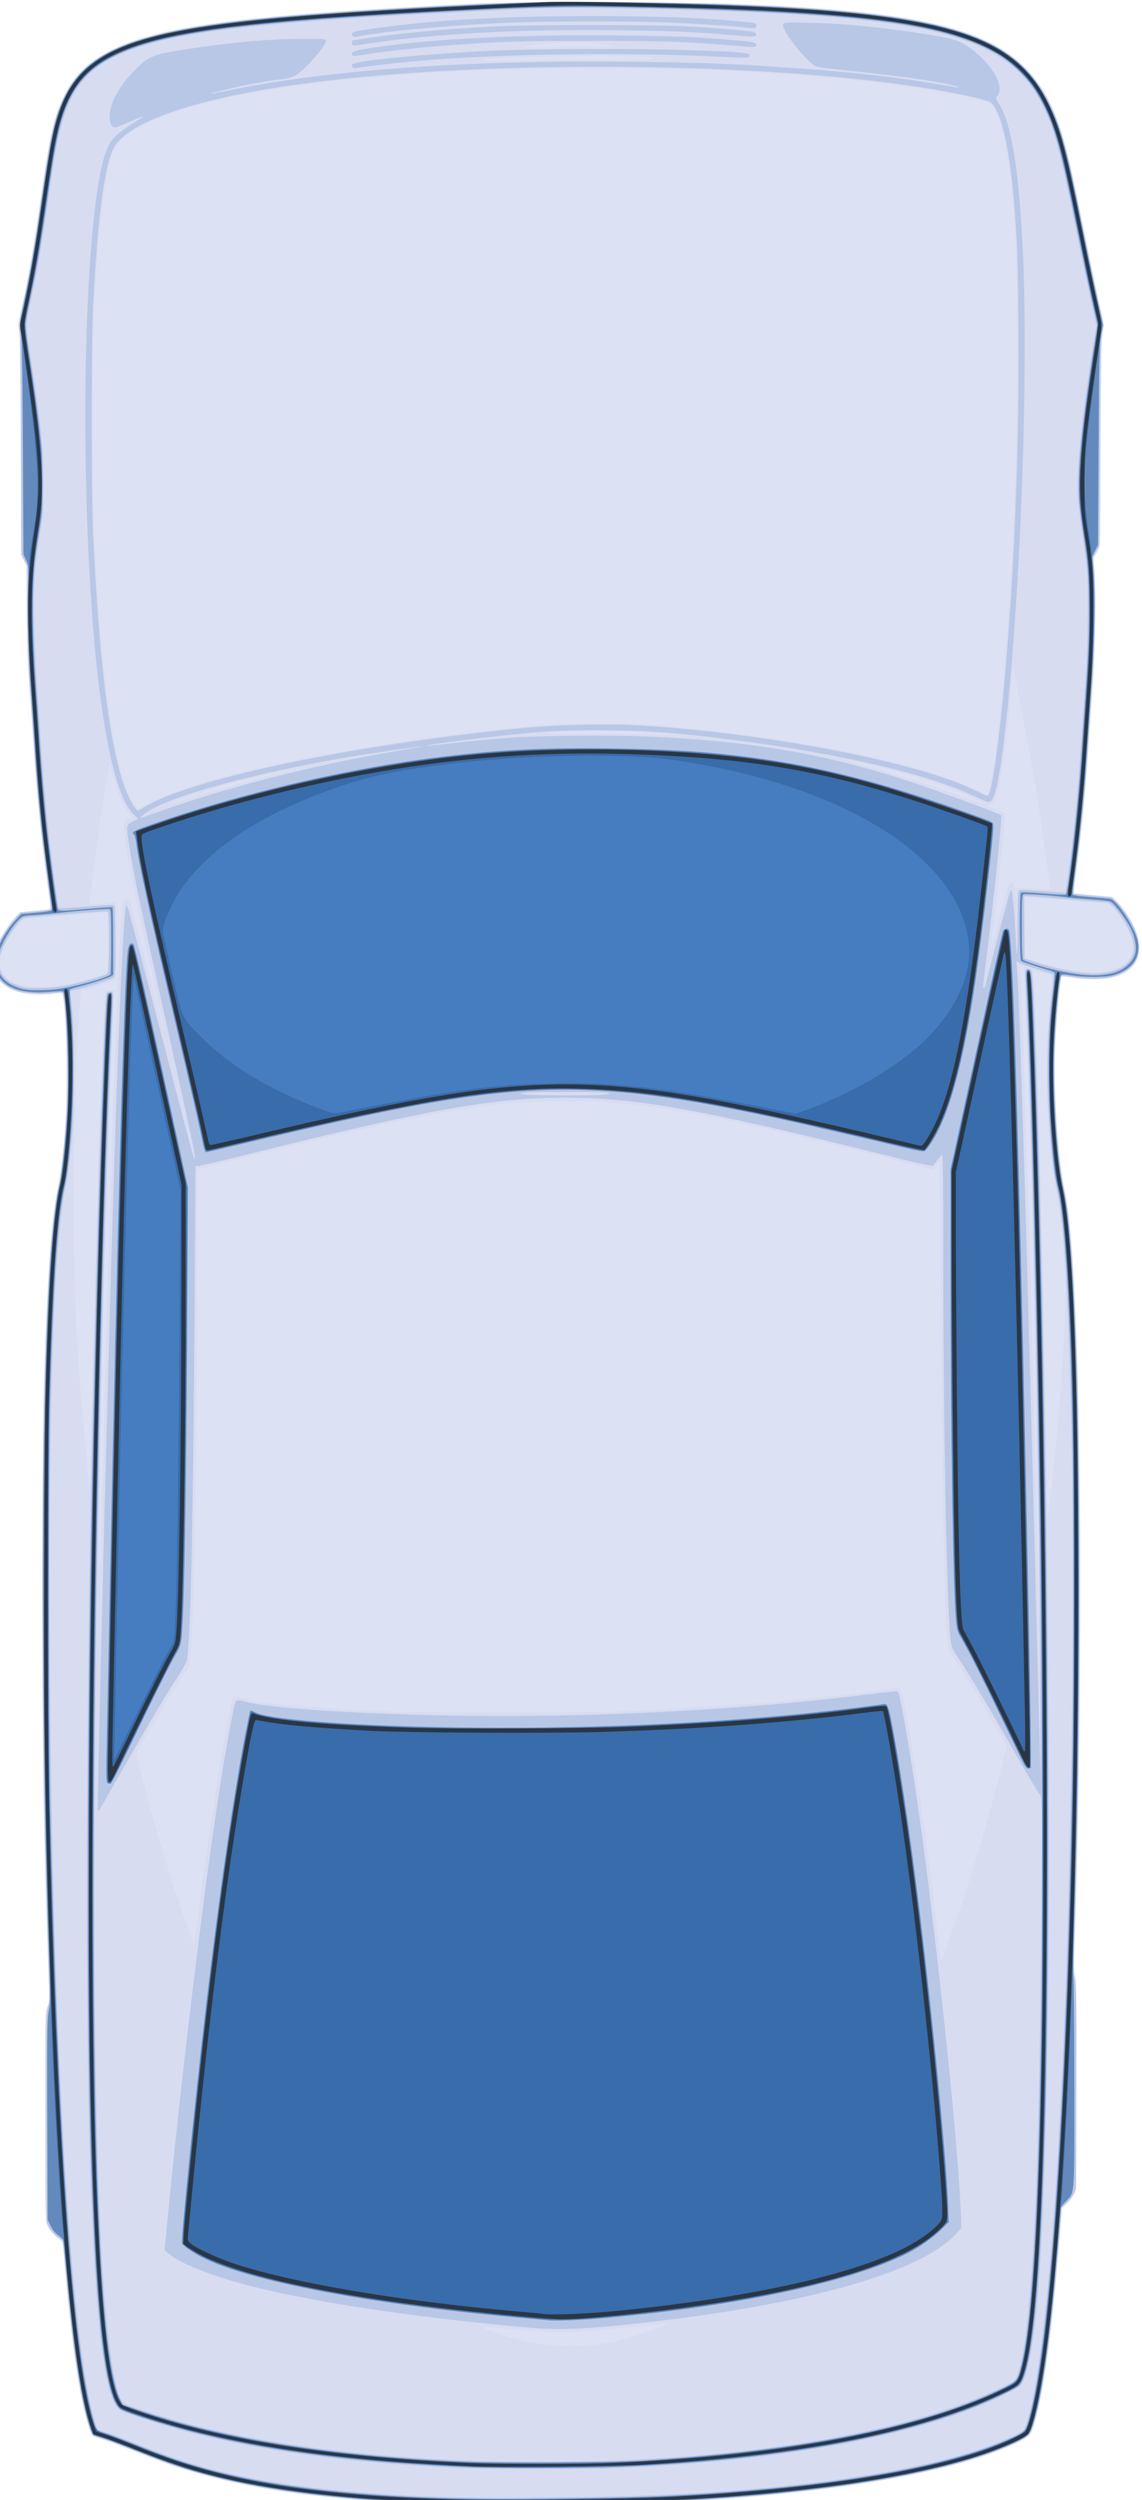 <?xml version="1.0" encoding="UTF-8" standalone="no"?>
<svg
   xmlns:dc="http://purl.org/dc/elements/1.1/"
   xmlns:cc="http://creativecommons.org/ns#"
   xmlns:rdf="http://www.w3.org/1999/02/22-rdf-syntax-ns#"
   xmlns:svg="http://www.w3.org/2000/svg"
   xmlns="http://www.w3.org/2000/svg"
   viewBox="0 0 1093 2391"
   height="2391"
   width="1093"
   id="svg2"
   version="1.1">
  <defs
     id="defs6" />
  <g
     style="display:none"
     id="layer2">
    <g
       style="display:inline"
       id="layer3" />
  </g>
  <g
     style="display:inline"
     id="layer4">
    <g
       id="g33"
       style="display:inline">
      <g
         transform="translate(-12.182,2.183)"
         id="g109">
        <path
           id="path123"
           d="m 958.862,2398.045 c -0.967,-0.734 -1.757,-2.231 -1.757,-3.328 0,-3.714 5.86,-7.019 7.562,-4.264 0.447,0.724 1.08,0.697 2.024,-0.086 0.755,-0.627 1.795,-0.879 2.31,-0.56 1.354,0.837 1.971,7.604 0.707,7.747 -0.58,0.065 0.302,0.464 1.959,0.885 l 3.013,0.767 -3.659,0.119 c -3.768,0.122 -4.878,-1.012 -4.878,-4.985 0,-2.061 -3.392,-2.746 -4.525,-0.913 -1.059,1.714 0.481,4.96 2.066,4.352 0.8,-0.307 1.455,-0.058 1.455,0.553 0,1.53 -4.133,1.341 -6.277,-0.286 z m 16.455,-3.491 -0.223,-4.889 5.818,-0.055 c 4.06,-0.038 6.374,0.446 7.658,1.604 1.713,1.545 1.907,1.54 2.812,-0.077 1.339,-2.392 3.58,-2.175 5.004,0.486 1.184,2.212 1.193,2.213 1.957,0.148 0.707,-1.911 1.634,-2.085 11.788,-2.211 8.693,-0.108 11.285,0.181 12.271,1.369 1.105,1.332 1.392,1.312 2.472,-0.165 0.672,-0.919 1.692,-1.38 2.268,-1.025 1.44,0.89 2.11,7.561 0.813,8.102 -0.579,0.241 0.444,0.474 2.271,0.518 1.875,0.044 3.065,-0.339 2.73,-0.881 -0.96,-1.554 2.238,-8.078 3.96,-8.078 0.869,0 2.085,1.11 2.703,2.467 l 1.124,2.467 1.94,-2.467 c 2.004,-2.548 5.202,-3.26 6.344,-1.414 0.393,0.635 1.114,0.698 1.817,0.158 0.641,-0.492 2.522,-0.853 4.179,-0.802 2.911,0.09 3.013,0.254 3.015,4.863 0,4.595 -1.442,6.311 -3.081,3.659 -0.479,-0.775 -0.953,-0.699 -1.566,0.251 -0.729,1.13 -1.048,1.105 -1.868,-0.144 -0.544,-0.829 -0.996,-2.523 -1.004,-3.766 -0.011,-1.562 -0.617,-2.26 -1.965,-2.26 -2.441,0 -3.384,1.451 -2.583,3.975 0.374,1.177 1.194,1.727 2.073,1.39 0.8,-0.307 1.455,-0.058 1.455,0.553 0,1.385 -4.678,1.476 -5.524,0.107 -0.341,-0.552 -1.298,-1.004 -2.127,-1.004 -0.829,0 -1.227,0.452 -0.886,1.004 0.341,0.552 -0.083,1.004 -0.945,1.004 -0.861,0 -1.566,-0.452 -1.566,-1.004 0,-0.552 -0.678,-1.004 -1.506,-1.004 -0.829,0 -1.506,0.452 -1.506,1.004 0,1.496 -9.782,1.259 -10.336,-0.251 -0.368,-1.004 -0.726,-1.004 -1.791,0 -0.732,0.69 -2.548,1.255 -4.035,1.255 -2.758,0 -3.924,-1.534 -3.924,-5.163 0,-2.898 -1.648,-1.409 -2.356,2.129 -0.334,1.669 -1.081,3.034 -1.661,3.034 -0.58,0 -1.327,-1.365 -1.661,-3.034 -1.106,-5.529 -2.648,-4.779 -2.624,1.276 0,0.967 -0.612,1.758 -1.369,1.758 -0.757,0 -1.376,-0.452 -1.376,-1.004 0,-1.441 -2.735,-1.241 -3.431,0.251 -0.469,1.004 -0.703,1.004 -1.172,0 -0.322,-0.69 -1.027,-1.255 -1.566,-1.255 -0.539,0 -0.701,0.452 -0.359,1.004 0.341,0.552 -0.084,1.004 -0.945,1.004 -0.861,0 -1.566,-0.452 -1.566,-1.004 0,-0.552 -0.678,-1.004 -1.506,-1.004 -0.829,0 -1.506,0.452 -1.506,1.004 0,0.552 -0.678,1.004 -1.506,1.004 -0.829,0 -1.393,-0.565 -1.255,-1.255 0.32,-1.6 -5.395,-1.099 -6.592,0.578 -0.638,0.893 -0.966,0.875 -1.352,-0.075 -0.28,-0.69 -1.176,-1.255 -1.991,-1.255 -0.815,0 -1.203,0.452 -0.861,1.004 0.341,0.552 -0.229,1.004 -1.268,1.004 -1.559,0 -1.927,-0.852 -2.111,-4.889 z m 85.227,3.382 c 0,-0.829 0.452,-1.506 1.004,-1.506 0.552,0 1.004,0.678 1.004,1.506 0,0.829 -0.452,1.506 -1.004,1.506 -0.552,0 -1.004,-0.678 -1.004,-1.506 z m 4.77,0.108 c -0.967,-0.734 -1.758,-2.231 -1.758,-3.328 0,-2.538 3.333,-5.597 5.617,-5.154 2.212,0.429 3.107,2.85 1.054,2.85 -2.05,0 -2.92,1.597 -2.165,3.975 0.374,1.177 1.194,1.727 2.073,1.39 0.8,-0.307 1.455,-0.058 1.455,0.553 0,1.53 -4.133,1.341 -6.277,-0.286 z m 9.038,0 c -0.967,-0.734 -1.757,-2.231 -1.757,-3.328 0,-4.055 6.041,-6.909 8.795,-4.155 0.88,0.881 1.55,0.841 2.762,-0.165 1.341,-1.112 1.867,-1.06 3.25,0.323 1.505,1.505 1.806,1.51 3.401,0.066 2.351,-2.127 3.889,-0.959 3.87,2.94 -0.017,3.657 -1.819,7.024 -2.655,4.962 -0.28,-0.69 -1.827,-1.255 -3.438,-1.255 -1.666,0 -2.936,0.541 -2.945,1.255 -0.01,0.834 -0.337,0.75 -0.974,-0.251 -0.79,-1.242 -1.314,-1.286 -2.984,-0.251 -2.58,1.599 -5.095,1.55 -7.325,-0.143 z m 5.272,-3.121 c 0,-0.829 -0.678,-1.506 -1.506,-1.506 -0.829,0 -1.506,0.678 -1.506,1.506 0,0.829 0.678,1.506 1.506,1.506 0.829,0 1.506,-0.678 1.506,-1.506 z m -625.16,-1.185 c -58.859,-1.11 -119.666,-5.655 -166.709,-12.459 -56.014,-8.102 -96.123,-18.775 -146.555,-38.998 -12.666,-5.079 -26.874,-10.349 -31.573,-11.711 -4.699,-1.362 -8.656,-2.588 -8.793,-2.725 -1.393,-1.393 -5.006,-12.495 -7.842,-24.096 -7.352,-30.076 -14.651,-85.675 -20.243,-154.193 -0.677,-8.291 -0.712,-8.377 -4.432,-10.726 -2.063,-1.302 -5.152,-4.068 -6.866,-6.147 -6.459,-7.836 -6.184,-2.908 -6.184,-110.989 0,-97.19 0.022,-98.26 2.101,-103.819 2.059,-5.502 2.079,-6.235 0.999,-35.941 -1.433,-39.41 -2.774,-86.881 -4.315,-152.845 -1.692,-72.38 -1.702,-347.937 -0.015,-402.211 3.522,-113.304 7.09,-163.75 13.781,-194.829 5.509,-25.591 9.024,-77.508 8.226,-121.517 -0.477,-26.313 -2.765,-61.661 -4.076,-62.972 -0.186,-0.186 -4.811,0.17 -10.277,0.793 C 36.231,951.252 16.943,945.342 9.272,932.294 6.781,928.057 6.568,926.846 6.654,917.454 c 0.09,-9.782 0.269,-10.591 4.112,-18.579 3.862,-8.027 13.615,-22.028 18.542,-26.62 2.028,-1.89 4.275,-2.36 15.917,-3.331 7.456,-0.622 14.052,-1.285 14.657,-1.475 0.772,-0.242 0.539,-4.199 -0.78,-13.24 -6.154,-42.198 -11.639,-94.173 -14.344,-135.919 -0.877,-13.533 -2.264,-33.643 -3.083,-44.69 -3.399,-45.852 -3.745,-54.022 -3.964,-93.397 l -0.229,-41.175 -2.647,-5.524 -2.647,-5.524 -0.011,-101.432 c -0.009,-84.671 -0.255,-102.816 -1.486,-109.809 -1.384,-7.867 -1.35,-8.908 0.571,-17.073 6.639,-28.223 12.889,-63.255 19.481,-109.184 7.788,-54.266 10.563,-68.815 16.253,-85.209 C 73.631,86.159 83.302,70.854 94.825,61.234 134.605,28.023 204.224,15.461 410.278,4.314 c 20.437,-1.106 47.1,-2.566 59.252,-3.245 27.785,-1.553 197.553,-1.463 238.515,0.126 119.482,4.636 184.425,12.604 229.313,28.135 39.375,13.624 64.764,35.223 80.424,68.419 10.738,22.762 16.319,43.619 30.715,114.795 5.576,27.566 11.945,58.071 14.155,67.788 6.632,29.165 6.36,26.799 4.538,39.441 -1.421,9.864 -1.637,23.673 -1.631,104.388 0.01,99.623 0.127,97.099 -4.928,104.199 -1.831,2.572 -1.894,3.504 -0.918,13.742 1.404,14.731 0.376,84.513 -1.633,110.908 -0.862,11.323 -2.464,34.371 -3.559,51.218 -3.187,48.998 -7.063,89.072 -12.531,129.548 -1.306,9.664 -2.15,17.799 -1.876,18.077 0.274,0.278 8.61,1.216 18.524,2.083 l 18.025,1.578 4.04,3.945 c 9.68,9.452 18.997,26.077 20.953,37.385 3.233,18.691 -5.081,30.745 -24.735,35.864 -7.444,1.939 -27.091,1.952 -38.96,0.025 -4.964,-0.806 -9.317,-1.143 -9.674,-0.749 -1.613,1.782 -5.534,47.263 -6.468,75.032 -1.253,37.262 3.26,100.51 9.101,127.543 7.956,36.825 12.425,121.982 14.65,279.188 1.733,122.444 -0.451,318.284 -5.007,448.91 -0.571,16.364 -0.44,21.962 0.585,24.982 1.057,3.115 1.316,23.874 1.298,103.942 -0.022,98.499 -0.053,100.12 -2.069,104.569 -1.126,2.486 -4.232,6.573 -6.903,9.084 l -4.856,4.564 -2.171,27.572 c -7.467,94.819 -17.63,164.931 -26.968,186.041 -1.878,4.245 -2.798,5.004 -11.144,9.196 -59.915,30.091 -182.585,51.095 -343.559,58.826 -40.967,1.967 -142.784,3.2 -190.31,2.303 z"
           style="fill:#dce1f3;stroke-width:1.004" />
        <path
           id="path121"
           d="m 958.607,2397.43 c -2.506,-2.769 -0.691,-7.026 2.995,-7.026 2.926,0 3.213,0.787 0.903,2.477 -2.026,1.481 -0.96,5.995 1.218,5.16 0.779,-0.299 1.416,-0.106 1.416,0.429 0,1.759 -4.672,1.015 -6.531,-1.04 z m 8.145,0.424 c -0.335,-0.874 -0.61,-2.941 -0.61,-4.593 0,-2.321 0.4,-2.927 1.757,-2.666 1.273,0.245 1.757,1.304 1.757,3.84 0,2.896 0.434,3.611 2.511,4.136 2.128,0.538 1.952,0.652 -1.148,0.753 -2.49,0.081 -3.853,-0.389 -4.268,-1.47 z m 8.575,-2.845 c -0.233,-4.499 1.177,-6.696 3.078,-4.795 0.717,0.717 1.781,0.702 3.427,-0.048 1.734,-0.79 3.075,-0.774 4.898,0.056 3.429,1.562 3.305,4.952 -0.231,6.296 -1.508,0.573 -3.089,1.579 -3.515,2.235 -1.048,1.615 -2.746,-0.993 -2.767,-4.247 -0.022,-3.413 -0.908,-2.141 -1.202,1.726 -0.166,2.172 -0.765,3.211 -1.852,3.211 -1.196,0 -1.666,-1.134 -1.837,-4.434 z m 14.425,2.174 c 0.13,-1.243 0.295,-2.792 0.365,-3.443 0.211,-1.944 3.097,-4.294 4.577,-3.726 0.758,0.291 1.672,1.514 2.031,2.719 l 0.652,2.19 0.929,-2.282 c 1.166,-2.864 2.937,-3.567 6.064,-2.408 2.05,0.76 2.445,1.576 2.445,5.056 0,2.283 -0.119,4.151 -0.265,4.152 -0.146,7e-4 -1.176,-0.564 -2.29,-1.254 -1.668,-1.034 -2.211,-0.99 -3.076,0.251 -0.79,1.133 -1.176,1.195 -1.559,0.251 -0.28,-0.69 -0.95,-1.255 -1.489,-1.255 -0.539,0 -0.701,0.452 -0.359,1.004 0.341,0.552 -0.084,1.004 -0.945,1.004 -0.861,0 -1.566,-0.452 -1.566,-1.004 0,-0.552 -0.678,-1.004 -1.506,-1.004 -0.829,0 -1.506,0.452 -1.506,1.004 0,0.552 -0.616,1.004 -1.369,1.004 -0.821,0 -1.274,-0.905 -1.132,-2.26 z m 20.09,0 c -1.651,-7.075 -1.519,-7.275 4.866,-7.352 5.78,-0.069 8.596,1.189 8.742,3.909 0.035,0.651 0.486,0.129 1.003,-1.16 1.368,-3.412 3.453,-2.091 3.453,2.187 0,3.337 0.252,3.673 2.762,3.672 1.519,-4e-4 2.676,-0.34 2.57,-0.754 -0.105,-0.414 0.148,-2.184 0.564,-3.933 1.201,-5.061 4.621,-5.284 6.147,-0.401 l 0.764,2.444 1.412,-2.695 c 0.951,-1.815 2.222,-2.695 3.891,-2.695 2.876,0 3.148,0.795 0.849,2.477 -2.026,1.481 -0.96,5.995 1.218,5.16 0.779,-0.299 1.416,-0.106 1.416,0.429 0,1.285 -4.727,1.258 -5.524,-0.031 -0.341,-0.552 -1.298,-1.004 -2.127,-1.004 -0.829,0 -1.227,0.452 -0.886,1.004 0.341,0.552 -0.083,1.004 -0.945,1.004 -0.861,0 -1.566,-0.452 -1.566,-1.004 0,-0.552 -0.678,-1.004 -1.506,-1.004 -0.829,0 -1.506,0.452 -1.506,1.004 0,1.496 -9.782,1.259 -10.336,-0.251 -0.368,-1.004 -0.726,-1.004 -1.791,0 -0.732,0.69 -2.548,1.255 -4.035,1.255 -2.744,0 -3.924,-1.534 -3.924,-5.104 0,-1.06 -0.452,-1.926 -1.004,-1.926 -0.552,0 -1.004,0.867 -1.004,1.926 0,4.785 -2.563,6.866 -3.502,2.844 z m 41.27,0.671 c -0.335,-0.874 -0.61,-2.907 -0.61,-4.519 0,-2.721 0.272,-2.931 3.793,-2.931 h 3.793 l -0.027,4.516 c -0.025,4.347 -1.626,6.116 -2.956,3.267 -0.469,-1.004 -0.703,-1.004 -1.171,0 -0.805,1.725 -2.09,1.574 -2.822,-0.333 z m 9.433,0.584 c 0,-0.552 0.452,-1.004 1.004,-1.004 0.552,0 1.004,0.452 1.004,1.004 0,0.552 -0.452,1.004 -1.004,1.004 -0.552,0 -1.004,-0.452 -1.004,-1.004 z m 4.577,-0.535 c -2.844,-2.151 -1.085,-6.874 2.723,-7.315 3.097,-0.359 3.527,0.527 1.114,2.292 -2.026,1.481 -0.96,5.995 1.218,5.16 0.779,-0.299 1.416,-0.106 1.416,0.429 0,1.476 -4.263,1.102 -6.47,-0.567 z m 9.232,0.141 c -2.156,-1.637 -2.28,-4.952 -0.248,-6.639 1.841,-1.528 6.288,-1.64 7.733,-0.195 0.741,0.741 1.66,0.703 3.069,-0.126 1.565,-0.921 2.111,-0.905 2.465,0.072 0.576,1.59 3.005,1.639 3.528,0.07 0.761,-2.284 3.79,0.051 3.774,2.911 -0.018,3.334 -1.865,6.499 -2.655,4.551 -0.28,-0.69 -1.827,-1.255 -3.438,-1.255 -1.666,0 -2.936,0.541 -2.945,1.255 -0.01,0.834 -0.337,0.75 -0.974,-0.251 -0.79,-1.242 -1.314,-1.286 -2.984,-0.251 -2.58,1.599 -5.095,1.55 -7.325,-0.143 z m 4.822,-4.355 c -0.977,-2.545 -2.899,0.096 -2.04,2.802 0.649,2.046 0.818,2.1 1.69,0.542 0.533,-0.952 0.69,-2.457 0.35,-3.345 z m -625.211,-0.373 c -116.746,-2.193 -205.65,-14.08 -273.745,-36.601 -7.442,-2.461 -24.838,-8.998 -38.657,-14.527 -13.82,-5.529 -28.317,-10.936 -32.216,-12.017 -3.899,-1.081 -7.694,-2.466 -8.433,-3.079 -0.739,-0.613 -2.254,-3.905 -3.367,-7.315 -8.934,-27.374 -16.644,-78.793 -23.141,-154.331 l -2.03,-23.601 -3.217,-2.511 c -5.67,-4.425 -9.124,-8.422 -11.282,-13.056 -2.092,-4.492 -2.105,-5.113 -2.105,-103.942 0,-95.278 0.08,-99.629 1.908,-104.371 1.829,-4.742 1.859,-6.413 0.732,-40.171 -4.376,-130.968 -5.575,-207.665 -5.591,-357.594 -0.014,-132.43 0.682,-182.901 3.486,-252.575 2.78,-69.078 6.717,-114.041 11.958,-136.581 1.892,-8.138 3.503,-21.195 6.318,-51.218 1.928,-20.558 1.611,-98.766 -0.475,-117.342 -0.89,-7.922 -1.838,-14.624 -2.108,-14.894 -0.27,-0.27 -5.464,0.007 -11.543,0.615 C 34.62,950.791 17.561,945.082 8.502,930.821 5.494,926.086 5.974,910.474 9.381,902.237 12.482,894.739 21.25,881.394 27.396,874.815 l 4.354,-4.661 10.001,-0.74 c 17.486,-1.294 19.075,-1.678 18.805,-4.534 -0.129,-1.362 -1.806,-14.227 -3.728,-28.588 -6.06,-45.289 -9.854,-84.625 -13.127,-136.079 -0.826,-12.98 -2.16,-32.413 -2.964,-43.184 -2.471,-33.068 -3.824,-81.094 -2.8,-99.423 l 0.925,-16.57 -3.096,-5.96 -3.096,-5.96 -0.659,-106.017 c -0.362,-58.309 -0.968,-108.345 -1.346,-111.19 -0.545,-4.103 0.156,-9.091 3.383,-24.103 6.45,-29.997 10.612,-54.024 17.164,-99.084 3.358,-23.096 7.022,-46.822 8.141,-52.724 C 65.651,102.8 74.236,83.009 89.086,67.466 102.422,53.507 118.041,44.429 142.639,36.341 185.864,22.128 249.887,13.994 379.145,6.295 490.209,-0.321 530.212,-1.295 632.249,0.131 839.056,3.021 925.959,15.12 975.157,47.872 c 30.406,20.242 47.36,49.436 60.402,104.008 1.65,6.904 7.054,32.664 12.01,57.244 4.955,24.58 11.752,57.037 15.105,72.127 6.003,27.023 6.075,27.53 4.783,33.643 -1.007,4.761 -1.438,29.263 -1.852,105.218 l -0.54,99.011 -3.235,6.271 -3.235,6.271 1.101,13.724 c 0.686,8.548 0.881,26.602 0.518,47.869 -0.563,32.953 -0.909,40.016 -4.163,84.861 -0.822,11.323 -2.193,31.208 -3.047,44.188 -2.46,37.372 -7.4,84.615 -13.155,125.785 -0.635,4.542 -0.552,4.771 1.729,4.783 1.318,0.007 9.807,0.67 18.866,1.473 18.779,1.665 17.574,1.075 26.708,13.077 12.024,15.799 17.048,30.277 14.622,42.138 -1.565,7.652 -3.08,10.512 -7.732,14.597 -10.55,9.263 -30.088,12.292 -55.034,8.532 -5.493,-0.828 -10.323,-1.164 -10.732,-0.747 -0.791,0.805 -3.126,19.964 -4.867,39.925 -4.386,50.312 -0.916,120.604 8.329,168.718 5.172,26.917 8.35,72.475 11.838,169.722 1.634,45.554 2.312,301.39 1,377.143 -1.21,69.825 -2.597,127.455 -4.097,170.186 -0.77,21.93 -0.681,26.927 0.555,31.204 1.256,4.35 1.432,19.599 1.201,104.444 l -0.27,99.351 -2.265,4.238 c -1.246,2.331 -4.303,6.192 -6.795,8.58 l -4.531,4.342 -1.483,19.038 c -7.356,94.445 -15.164,153.659 -24.427,185.245 -3.63,12.377 -4.288,13.339 -11.836,17.292 -48.103,25.198 -144.067,44.761 -269.528,54.946 -55.208,4.482 -90.592,6.019 -152.649,6.63 -27.341,0.269 -56.038,0.618 -63.771,0.774 -7.733,0.156 -30.555,-0.026 -50.716,-0.405 z m 125.56,-152.576 c 13.185,-1.596 28.201,-4.819 40.487,-8.689 11.329,-3.569 31.14,-11.355 30.507,-11.989 -0.189,-0.189 -10.258,0.752 -22.375,2.092 -62.175,6.876 -82.526,7.393 -126.045,3.201 -32.073,-3.089 -31.649,-3.073 -27.044,-1.025 15.002,6.673 39.235,13.363 57.244,15.803 12.723,1.724 35.566,2.017 47.227,0.605 z m 342.646,-392.394 c 17.839,-49.377 32.75,-98.146 46.386,-151.712 l 7.375,-28.971 -16.079,-27.535 c -18.516,-31.707 -30.469,-51.154 -35.473,-57.709 -2.14,-2.803 -3.863,-6.495 -4.432,-9.492 -3.705,-19.538 -5.924,-128.201 -7.654,-374.873 l -0.625,-89.155 -3.23,3.737 -3.23,3.737 -69.206,-17.261 c -158.973,-39.651 -218.315,-49.419 -292.155,-48.092 -45.386,0.816 -80.852,5.029 -136.622,16.229 -45.899,9.217 -123.817,27.66 -189.352,44.818 l -16.658,4.361 -0.718,141.128 c -0.395,77.621 -0.901,149.263 -1.123,159.205 -0.223,9.942 -0.661,35.702 -0.974,57.243 -0.886,61.06 -3.293,111.574 -5.607,117.659 -0.5,1.316 -2.685,4.756 -4.856,7.644 -4.618,6.145 -18.254,28.408 -34.205,55.844 l -11.314,19.46 3.101,12.677 c 10.018,40.953 24.66,90.992 38.68,132.185 10.889,31.994 13.385,38.529 14.003,36.656 0.273,-0.829 1.249,-7.607 2.167,-15.064 8.886,-72.106 27.644,-191.614 34.324,-218.68 0.661,-2.678 3.631,-2.969 8.012,-0.783 8.971,4.475 60.667,9.509 131.42,12.798 37.063,1.723 202.183,1.728 240.523,0.01 56.676,-2.543 111.342,-6.223 160.594,-10.809 25.74,-2.397 90.227,-10.031 93.7,-11.093 3.374,-1.031 5.343,1.271 7.094,8.294 4.792,19.219 14.29,78.209 23.257,144.443 4.333,32.006 12.618,100.414 12.619,104.193 2.6e-4,1.519 0.37,2.762 0.821,2.762 0.451,0 4.698,-10.733 9.437,-23.852 z m 83.718,-386.143 c -3.101,-201.587 -7.892,-402.83 -11.661,-489.834 -0.562,-12.98 -1.246,-29.469 -1.52,-36.642 -0.459,-12.046 -0.656,-13.1 -2.581,-13.812 -2.047,-0.757 -2.073,-0.589 -1.478,9.526 1.005,17.081 3.836,94.908 6.109,167.968 3.266,104.96 8.845,309.579 10.193,373.841 0.374,17.813 0.888,32.388 1.142,32.388 0.254,0 0.162,-19.546 -0.206,-43.435 z m -895.386,-54.984 c 8.32,-325.956 15.528,-525.92 19.703,-546.633 0.469,-2.329 1.019,-2.766 3.16,-2.511 1.747,0.208 2.84,1.127 3.355,2.82 0.42,1.381 8.118,30.85 17.108,65.487 8.99,34.637 16.507,62.815 16.705,62.617 0.198,-0.198 -3.497,-17.691 -8.211,-38.874 -20.497,-92.112 -29.503,-137.505 -31.268,-157.598 -0.732,-8.329 0.155,-10.331 5.129,-11.579 2.593,-0.651 3.142,-1.851 1.353,-2.957 -2.005,-1.239 -7.586,-10.922 -10.83,-18.788 -1.767,-4.286 -4.689,-13.193 -6.494,-19.794 l -3.281,-12.002 -2.283,13.769 c -4.926,29.704 -9.254,59.185 -12.638,86.076 -1.946,15.466 -3.783,29.869 -4.082,32.007 l -0.543,3.887 7.814,-0.657 c 4.298,-0.362 10.187,-0.92 13.087,-1.241 l 5.272,-0.583 v 37.129 37.129 l -12.804,4.119 c -7.042,2.266 -14.663,4.591 -16.935,5.167 l -4.13,1.048 -0.65,8.284 c -3.936,50.197 -5.709,97.254 -6.346,168.465 -0.85,95.093 2.656,173.879 11.794,265.026 1.628,16.238 2.96,30.436 2.96,31.551 0,1.115 0.197,1.83 0.438,1.589 0.241,-0.241 0.925,-21.67 1.52,-47.619 4.48,-195.447 9.679,-362.592 12.932,-415.749 l 0.676,-11.047 4.421,-0.316 4.421,-0.316 -0.664,13.874 c -4.416,92.194 -8.663,226.147 -12.158,383.446 -2.522,113.503 -2.852,138.394 -1.945,146.631 1.14,10.355 0.934,15.298 3.414,-81.856 z m 910.309,-8.536 c 6.274,-58.828 10.918,-127.035 10.974,-161.186 0.054,-33.586 -4.552,-84.262 -9.312,-102.436 -2.009,-7.672 -5.283,-37 -7.063,-63.269 -2.721,-40.169 -2.185,-79.1 1.597,-115.994 0.906,-8.838 1.695,-18.046 1.754,-20.463 l 0.107,-4.395 -8.034,-2.36 c -4.419,-1.298 -8.431,-2.371 -8.916,-2.384 -0.494,-0.013 -0.596,5.169 -0.232,11.776 2.265,41.119 5.858,158.771 8.639,282.954 0.942,42.07 1.896,91.003 3.7,189.808 l 0.733,40.171 1.741,-14.06 c 0.958,-7.733 2.898,-24.906 4.312,-38.162 z M 172.449,995.281 c -0.321,-0.801 -0.559,-0.563 -0.607,0.607 -0.044,1.059 0.194,1.652 0.527,1.318 0.334,-0.334 0.369,-1.2 0.079,-1.925 z m -1.004,-4.017 c -0.321,-0.801 -0.559,-0.563 -0.607,0.607 -0.044,1.059 0.194,1.652 0.527,1.318 0.334,-0.334 0.369,-1.2 0.079,-1.925 z M 76.357,939.259 c 9.681,-1.96 29.9,-7.503 36.442,-9.99 l 2.725,-1.036 v -29.149 c 0,-16.032 -0.339,-29.137 -0.753,-29.123 -0.414,0.014 -18.504,1.524 -40.2,3.355 l -39.447,3.329 -2.996,2.871 c -4.249,4.071 -12.499,16.268 -15.975,23.618 -8.904,18.828 -2.045,33.019 18.193,37.639 8.62,1.968 28.317,1.257 42.013,-1.515 z M 1076.342,925.833 c 7.212,-1.871 13.975,-6.193 17.115,-10.94 2.365,-3.574 2.734,-5.137 2.699,-11.418 -0.037,-6.61 -0.469,-8.136 -4.715,-16.642 -5.172,-10.362 -14.641,-23.005 -18.112,-24.186 -1.968,-0.669 -72.129,-6.771 -77.86,-6.771 h -2.21 v 29.088 29.088 l 11.07,3.505 c 29.997,9.499 55.847,12.469 72.014,8.276 z M 969.239,874.46 c 7.985,-30.825 8.58,-32.634 10.744,-32.639 2.791,-0.007 3.02,0.552 4.113,10.037 l 0.868,7.532 0.13,-6.277 c 0.153,-7.351 -1.681,-6.827 17.984,-5.136 7.334,0.63 13.551,0.93 13.815,0.667 0.954,-0.954 -7.667,-62.495 -14.672,-104.745 -4.201,-25.336 -19.517,-104.788 -20.363,-105.634 -0.145,-0.145 -0.839,6.842 -1.542,15.527 -2.914,36.023 -8.556,80.618 -12.225,96.635 -2.699,11.785 -4.683,15.98 -7.886,16.68 -1.43,0.313 -3,0.663 -3.49,0.778 -0.49,0.115 3.238,1.751 8.285,3.636 6.152,2.298 9.176,3.941 9.176,4.986 0,4.594 -12.132,117.456 -13.633,126.821 -1.46,9.115 0.801,1.608 8.695,-28.867 z m -820.729,-104.825 c 10.115,-7.139 38.493,-18.017 69.772,-26.744 74.505,-20.79 206.532,-42.599 310.5,-51.292 24.96,-2.087 84.442,-2.409 106.955,-0.58 132.305,10.752 257.346,35.855 312.141,62.666 l 9.352,4.576 0.893,-2.35 c 5.054,-13.293 13.246,-83.593 18.544,-159.138 7.1,-101.233 10.08,-193.976 9.246,-287.724 -0.565,-63.499 -1.166,-80.181 -4.234,-117.5 C 977.622,142.185 969.502,105.994 960.609,97.64 953.68,91.13 882.342,79.077 812.489,72.613 738.457,65.762 675.533,63.159 583.515,63.143 486.22,63.126 422.133,66.052 343.494,74.102 229.599,85.762 149.692,107.74 126.201,133.868 c -6.585,7.324 -10.33,19.69 -14.579,48.14 -7.137,47.792 -11.141,125.168 -11.146,215.417 -0.009,161.73 12.853,301.764 32.531,354.183 3.785,10.083 9.434,19.909 11.446,19.909 0.765,0 2.59,-0.847 4.056,-1.881 z m 49.682,-10.192 c 10.515,-3.302 19.746,-6.003 20.511,-6.003 0.766,0 9.385,-2.302 19.154,-5.116 9.769,-2.814 25.445,-7.076 34.835,-9.471 9.39,-2.395 16.499,-4.387 15.798,-4.425 -1.675,-0.091 -28.728,6.051 -48.758,11.071 -15.685,3.931 -59.433,17.907 -62.747,20.046 -1.536,0.991 -1.517,1.042 0.189,0.502 1.044,-0.33 10.501,-3.302 21.017,-6.604 z m 753.891,6.561 c 0,-0.731 -14.546,-7.854 -22.596,-11.065 -24.663,-9.837 -48.886,-17.156 -82.853,-25.034 -29.581,-6.861 -36.805,-7.929 -15.064,-2.228 18.83,4.938 35.254,9.831 52.677,15.696 6.602,2.222 12.773,4.041 13.712,4.041 1.696,0 51.012,17.643 51.956,18.588 0.638,0.638 2.167,0.64 2.167,0.003 z M 293.008,733.752 c -0.334,-0.334 -1.2,-0.369 -1.925,-0.079 -0.801,0.321 -0.563,0.559 0.607,0.607 1.059,0.044 1.652,-0.194 1.318,-0.527 z m 5.021,-1.004 c -0.334,-0.334 -1.2,-0.369 -1.925,-0.079 -0.801,0.321 -0.563,0.559 0.607,0.607 1.059,0.044 1.652,-0.194 1.318,-0.527 z m 369.593,-31.218 c -0.967,-0.253 -2.548,-0.253 -3.515,0 -0.967,0.253 -0.176,0.459 1.757,0.459 1.933,0 2.724,-0.207 1.757,-0.459 z m -14.813,-1.376 c -22.33,-2.346 -50.341,-3.21 -82.295,-2.539 -18.534,0.389 -36.636,1.02 -40.227,1.402 -3.59,0.382 11.775,0.563 34.145,0.404 22.37,-0.16 49.712,0.11 60.759,0.6 11.047,0.49 23.475,0.898 27.617,0.907 l 7.532,0.017 -7.532,-0.791 z M 587.879,55.01 c 50.79,0.005 52.905,-0.068 49.209,-1.701 -3.44,-1.52 -8.804,-1.715 -49.054,-1.776 -57.421,-0.088 -107.981,1.465 -112.353,3.451 -2.754,1.251 0.676,1.34 27.994,0.723 17.123,-0.386 55.015,-0.7 84.204,-0.697 z m 11.504,-13.121 c 0.166,-0.135 -4.852,-1.025 -11.15,-1.977 -15.855,-2.397 -54.054,-1.668 -67.485,1.287 l -9.038,1.989 43.686,-0.527 c 24.027,-0.29 43.822,-0.637 43.988,-0.773 z"
           style="fill:#d7dcf1;stroke-width:1.004" />
        <path
           id="path119"
           d="m 959.314,2398.238 c -2.212,-2.212 -0.84,-7.833 1.913,-7.833 0.389,0 0.456,1.878 0.148,4.174 -0.522,3.894 -0.415,4.136 1.603,3.609 1.19,-0.311 1.91,-0.156 1.6,0.345 -0.801,1.297 -3.844,1.126 -5.265,-0.294 z m 7.719,0.452 c -0.641,-4.217 -0.606,-6.115 0.135,-7.314 1.183,-1.913 1.731,-1.134 2.144,3.045 0.273,2.77 0.879,3.649 2.858,4.149 2.091,0.528 1.882,0.654 -1.255,0.753 -2.071,0.065 -3.818,-0.22 -3.881,-0.634 z m 8.654,-3.515 c 0.034,-3.038 0.467,-4.268 1.504,-4.268 1.037,0 1.47,1.23 1.504,4.268 0.035,3.199 -0.341,4.268 -1.504,4.268 -1.162,0 -1.539,-1.069 -1.504,-4.268 z m 5.42,3.264 c -0.055,-0.552 -0.1,-2.134 -0.1,-3.515 0,-4.321 0.132,-4.519 3.013,-4.519 3.714,0 5.437,1.738 4.136,4.171 -0.546,1.02 -1.669,1.855 -2.495,1.855 -0.826,0 -1.763,0.678 -2.081,1.506 -0.651,1.697 -2.319,2.036 -2.472,0.502 z m 9.139,-0.939 c 0,-3.279 1.876,-7.095 3.487,-7.095 0.841,0 2.164,1.469 2.941,3.264 l 1.412,3.264 0.735,-3.317 c 0.661,-2.982 1.051,-3.287 3.863,-3.013 2.856,0.278 3.177,0.675 3.697,4.573 0.638,4.784 0.669,4.741 -2.12,3.013 -1.669,-1.035 -2.197,-0.99 -2.999,0.251 -0.866,1.339 -1.085,1.339 -1.978,0 -0.893,-1.339 -1.124,-1.339 -2.085,0 -0.814,1.134 -1.207,1.196 -1.59,0.251 -0.605,-1.491 -3.355,-1.696 -3.355,-0.251 0,0.552 -0.452,1.004 -1.004,1.004 -0.552,0 -1.004,-0.874 -1.004,-1.943 z m 20.072,-0.317 c -0.01,-1.243 -0.286,-3.276 -0.619,-4.519 -0.496,-1.85 -0.199,-2.26 1.637,-2.26 1.836,0 2.133,0.41 1.637,2.26 -0.333,1.243 -0.612,3.276 -0.619,4.519 -0.01,1.243 -0.466,2.26 -1.018,2.26 -0.552,0 -1.01,-1.017 -1.018,-2.26 z m 5.787,-1.506 c -0.26,-2.071 -0.282,-4.105 -0.05,-4.519 0.768,-1.373 5.379,-0.78 5.858,0.753 1.542,4.937 1.744,5.065 2.766,1.758 0.554,-1.795 1.395,-3.264 1.867,-3.264 0.75,0 1.208,4.671 0.665,6.779 -0.107,0.414 1.136,1.039 2.762,1.388 2.852,0.612 2.826,0.638 -0.727,0.753 -2.127,0.068 -3.877,-0.411 -4.143,-1.137 -0.368,-1.004 -0.726,-1.004 -1.791,0 -0.732,0.69 -2.547,1.255 -4.033,1.255 -2.369,0 -2.76,-0.464 -3.174,-3.766 z m 17.659,0.086 c 0.698,-4.304 1.947,-5.854 4.062,-5.043 1.662,0.638 3.337,7.383 2.115,8.518 -0.418,0.389 -0.962,0.141 -1.208,-0.549 -0.532,-1.489 -3.294,-1.7 -3.294,-0.251 0,0.552 -0.511,1.004 -1.136,1.004 -0.747,0 -0.931,-1.26 -0.538,-3.679 z m 9.909,2.474 c -2.212,-2.212 -0.84,-7.833 1.913,-7.833 0.389,0 0.456,1.878 0.148,4.174 -0.522,3.894 -0.415,4.136 1.603,3.609 1.19,-0.311 1.91,-0.156 1.601,0.345 -0.801,1.297 -3.844,1.126 -5.265,-0.294 z m 7.705,0.452 c -1.105,-6.496 -0.511,-7.95 3.251,-7.95 2.687,0 2.968,0.272 2.443,2.364 -0.326,1.3 -0.115,3.259 0.471,4.352 0.833,1.557 0.748,1.988 -0.394,1.988 -0.802,0 -1.722,-0.565 -2.044,-1.255 -0.469,-1.004 -0.703,-1.004 -1.172,0 -0.64,1.371 -2.35,1.708 -2.555,0.502 z m 9.167,-0.251 c 0,-0.552 0.452,-1.004 1.004,-1.004 0.552,0 1.004,0.452 1.004,1.004 0,0.552 -0.452,1.004 -1.004,1.004 -0.552,0 -1.004,-0.452 -1.004,-1.004 z m 5.222,-0.201 c -2.212,-2.212 -0.84,-7.833 1.913,-7.833 0.389,0 0.456,1.878 0.148,4.174 -0.522,3.894 -0.415,4.136 1.603,3.609 1.19,-0.311 1.91,-0.156 1.601,0.345 -0.801,1.297 -3.844,1.126 -5.265,-0.294 z m 9.039,0 c -4.021,-4.021 1.44,-9.621 6.286,-6.446 3.02,1.979 3.227,3.716 0.715,5.989 -2.158,1.952 -5.3,2.158 -7.001,0.457 z m 4.633,-3.063 c -0.173,-1.795 -0.767,-3.264 -1.319,-3.264 -0.552,0 -1.146,1.469 -1.319,3.264 -0.239,2.474 0.081,3.264 1.319,3.264 1.238,0 1.558,-0.79 1.319,-3.264 z m 5.406,0.854 c -0.193,-5.126 0.578,-6.143 2.998,-3.954 1.88,1.701 2.046,1.705 2.963,0.065 1.696,-3.03 2.881,-1.885 2.881,2.783 0,2.486 -0.452,4.519 -1.004,4.519 -0.552,0 -1.004,-0.452 -1.004,-1.004 0,-1.456 -5.781,-1.236 -6.272,0.238 -0.228,0.683 -0.48,-0.508 -0.56,-2.648 z m -652.472,-3.221 c -99.076,-4.231 -158.613,-11.417 -216.923,-26.184 -24.452,-6.192 -42.007,-12.061 -75.32,-25.181 -15.466,-6.091 -30.506,-11.624 -33.422,-12.296 -6.231,-1.436 -6.937,-2.464 -10.79,-15.726 -7.694,-26.48 -14.588,-74.029 -21.017,-144.96 -2.363,-26.075 -2.628,-27.702 -4.749,-29.124 -4.975,-3.336 -8.024,-6.462 -10.634,-10.902 l -2.742,-4.665 -0.27,-100.347 c -0.256,-95.103 -0.174,-100.64 1.575,-105.951 1.747,-5.303 1.78,-7.433 0.623,-39.749 -7.565,-211.346 -8.17,-483.145 -1.397,-628.173 2.611,-55.921 6.234,-95.526 10.518,-114.989 4.06,-18.449 7.859,-59.258 9.067,-97.415 0.904,-28.555 -2.278,-85.921 -4.953,-89.3 -0.894,-1.129 -2.435,-1.202 -8.133,-0.384 -10.398,1.492 -28.885,0.436 -35.886,-2.051 -24.64,-8.752 -28.409,-30.337 -10.048,-57.547 2.742,-4.064 6.987,-9.599 9.433,-12.301 l 4.446,-4.911 14.277,-1.203 c 7.852,-0.662 14.513,-1.439 14.802,-1.728 0.289,-0.289 -1.048,-11.998 -2.97,-26.02 C 51.181,792.986 47.817,759.091 44.215,704.23 43.109,687.384 41.47,664.336 40.573,653.012 39.492,639.364 38.828,616.684 38.603,585.726 l -0.34,-46.699 -2.796,-5.524 -2.796,-5.524 -0.193,-100.929 C 32.345,357.617 31.922,323.293 31.123,317.056 c -1.142,-8.913 -1.094,-9.378 2.896,-27.617 6.854,-31.334 10.803,-54.304 18.212,-105.923 8.268,-57.608 12.97,-77.4 22.828,-96.097 C 101.244,37.757 161.502,20.453 350.524,8.314 478.413,0.1 533.144,-1.473 634.733,0.142 820.487,3.095 908.8,13.7 959.6,39.155 c 26.739,13.398 45.651,32.849 58.339,60.002 10.508,22.487 16.017,43.407 31.071,118.002 5.741,28.446 12.474,60.623 14.963,71.505 l 4.525,19.785 -1.642,8.837 c -1.42,7.639 -1.721,22.037 -2.219,106.251 l -0.577,97.414 -2.823,4.803 -2.823,4.803 1.211,18.295 c 0.786,11.868 0.983,28.174 0.561,46.415 -0.643,27.835 -1.22,38.851 -4.125,78.835 -0.823,11.323 -2.197,31.434 -3.054,44.69 -2.443,37.815 -5.836,71.897 -11.22,112.722 -1.475,11.181 -2.377,20.634 -2.004,21.006 0.373,0.373 8.699,1.329 18.503,2.125 l 17.825,1.448 4.314,4.159 c 4.968,4.789 12.803,15.834 16.657,23.481 1.459,2.894 3.344,8.543 4.189,12.553 2.511,11.908 0.152,20.229 -7.747,27.331 -11.113,9.992 -30.92,12.77 -57.863,8.116 -4.02,-0.694 -7.532,-0.901 -7.805,-0.459 -0.928,1.502 -4.338,34.496 -5.544,53.649 -2.75,43.674 1.441,121.217 8.071,149.315 4.618,19.572 8.375,62.914 11.084,127.865 2.508,60.144 3.158,97.495 3.695,212.404 0.67,143.303 -0.779,258.393 -4.753,377.449 -0.922,27.615 -0.856,32.358 0.538,38.664 1.399,6.332 1.555,18.674 1.303,103.598 l -0.286,96.41 -2.402,5.316 c -1.436,3.178 -4.197,6.85 -6.864,9.13 l -4.462,3.814 -0.937,11.96 c -7.64,97.494 -14.634,153.011 -23.584,187.206 -1.952,7.457 -4.333,14.913 -5.291,16.57 -4.248,7.346 -39.947,21.753 -77.977,31.469 -70.992,18.138 -164.901,29.766 -285.716,35.38 -21.333,0.991 -185.102,2.071 -202.361,1.334 z m 143.109,-6.906 c 155.005,-1.774 298.183,-19.403 377.104,-46.433 16.478,-5.644 37.285,-14.874 39.284,-17.428 1.445,-1.846 4.917,-12.554 6.952,-21.442 21.245,-92.784 36.387,-357.126 39.584,-691.016 2.205,-230.276 -3.54,-423.107 -14.032,-471.004 -4.418,-20.169 -7.453,-49.867 -9.211,-90.13 -1.38,-31.6 -0.217,-66.518 3.217,-96.665 2.7,-23.699 2.835,-22.295 -2.273,-23.653 -9.317,-2.475 -26.493,-8.256 -28.703,-9.66 l -2.341,-1.487 0.604,8.864 c 2.778,40.744 10.255,290.802 18.193,608.415 0.883,35.35 2.22,87.773 2.971,116.496 l 1.365,52.222 -0.435,-101.431 c -0.891,-207.743 -7.76,-530.164 -14.114,-662.458 -0.647,-13.472 -0.622,-13.71 1.534,-14.394 5.119,-1.625 5.334,-0.262 7.122,45.165 9.389,238.469 15.912,696.429 13.153,923.429 -2.698,221.996 -8.751,330.749 -20.71,372.083 -4.058,14.025 -4.158,14.137 -19.503,21.837 -77.131,38.703 -210.262,64.183 -371.139,71.034 -30.807,1.312 -118.463,1.325 -149.135,0.021 -125.781,-5.343 -227.051,-21.095 -307.537,-47.833 -17.169,-5.704 -20.204,-7.028 -22.744,-9.921 -13.242,-15.082 -21.505,-88.198 -26.216,-231.976 -4.834,-147.553 -4.041,-425.537 2.014,-706.004 4.056,-187.851 11.249,-405.832 13.678,-414.514 0.325,-1.162 1.489,-1.757 3.437,-1.757 3.599,0 3.509,-2.521 1.46,41.175 -2.37,50.518 -5.451,142.27 -8.043,239.519 -11.365,426.325 -11.353,792.298 0.032,952.553 5.108,71.903 12.298,113.087 20.51,117.482 4.977,2.664 42.825,14.518 62.299,19.512 73.401,18.824 161.284,30.382 264.124,34.738 30.641,1.298 110.718,1.287 142.395,-0.019 160.892,-6.634 288.732,-30.832 371.526,-70.323 10.61,-5.061 11.41,-5.652 13.418,-9.926 4.363,-9.282 8.509,-34.023 11.876,-70.875 6.961,-76.178 10.22,-184.168 11.684,-387.224 0.595,-82.494 0.32,-100.008 -1.552,-98.851 -0.421,0.26 -10.383,-16.353 -22.138,-36.918 -26.054,-45.582 -46.105,-79.191 -55.335,-92.753 -6.563,-9.643 -6.97,-10.578 -7.867,-18.077 -3.812,-31.859 -7.036,-207.454 -7.055,-384.2 -0.005,-48.098 -0.377,-79.255 -0.95,-79.609 -0.518,-0.32 -2.389,1.574 -4.157,4.209 -1.768,2.635 -3.827,5.291 -4.576,5.902 -1.026,0.838 -13.524,-1.911 -50.827,-11.18 -172.63,-42.894 -233.179,-53.675 -301.562,-53.696 -67.551,-0.02 -130.556,11.114 -296.039,52.318 -28.613,7.125 -53.282,12.954 -54.82,12.954 h -2.796 l -0.69,118.755 c -1.231,211.964 -3.926,337.79 -7.589,354.331 -0.437,1.974 -4.637,9.43 -9.333,16.57 -10.897,16.569 -25.096,40.466 -52.466,88.303 -12.009,20.989 -22.017,38.351 -22.24,38.581 -0.223,0.23 -0.669,0.154 -0.993,-0.17 -1.202,-1.202 10.419,-458.61 16.157,-635.954 4.479,-138.453 8.711,-226.976 10.958,-229.223 0.282,-0.282 0.971,0.562 1.531,1.876 0.56,1.314 14.572,54.361 31.138,117.881 33.174,127.2 32.381,124.266 32.941,121.795 0.549,-2.419 -1.895,-14.24 -18.323,-88.654 -36.536,-165.491 -38.524,-174.85 -43.675,-205.619 -4.037,-24.116 -3.988,-24.645 2.604,-27.874 l 5.125,-2.511 -4.395,-4.361 C 117.162,754.077 100.884,650.344 95.494,493.333 91.568,379.015 94.667,263.249 103.53,193.055 c 4.671,-36.995 9.791,-55.274 17.819,-63.615 4.382,-4.553 13.179,-11.004 22.869,-16.773 8.447,-5.028 5.589,-4.346 -9.111,2.175 -6.076,2.695 -11.768,4.901 -12.649,4.901 -3.426,0 -5.432,-3.903 -5.347,-10.402 0.168,-12.871 8.79,-28.955 23.52,-43.875 12.994,-13.162 17.132,-15.117 40.171,-18.975 43.496,-7.285 85.03,-11.33 117.982,-11.488 22.1,-0.106 25.124,0.068 25.398,1.462 0.837,4.262 -19.973,28.103 -29.285,33.55 -2.837,1.659 -6.955,2.759 -13.166,3.514 -14.534,1.768 -31.965,4.903 -47.652,8.569 -25.032,5.85 -27.599,7.317 -4.34,2.48 94.324,-19.615 226.444,-29.258 380.389,-27.762 76.38,0.742 112.112,2.197 178.258,7.259 47.426,3.629 90.006,8.712 125.996,15.039 15.336,2.696 19.908,3.043 12.092,0.916 -15.979,-4.347 -51.888,-9.506 -101.333,-14.558 -16.517,-1.687 -30.978,-3.565 -32.137,-4.173 -8.4,-4.406 -29.134,-29.759 -31.258,-38.221 -0.582,-2.318 -0.305,-2.764 2.086,-3.364 4.125,-1.035 45.813,0.281 64.725,2.043 41.614,3.878 88.665,10.879 98.932,14.72 16.655,6.231 37.309,27.107 40.666,41.104 1.304,5.434 0.738,9.529 -1.689,12.222 -1.383,1.535 -1.188,2.249 2.063,7.532 11.887,19.318 19.15,64.758 22.682,141.915 5.261,114.903 -1.726,314.022 -15.609,444.822 -5.734,54.027 -10.765,79.097 -16.221,80.829 -1.262,0.401 -6.669,-1.659 -15.479,-5.895 -43.14,-20.745 -128.381,-40.561 -231.045,-53.711 -53.242,-6.82 -85.1,-9.085 -127.838,-9.089 -34.415,-0.004 -47.184,0.635 -81.848,4.093 -30.865,3.079 -84.595,10.043 -82.606,10.707 0.644,0.215 8.761,-0.525 18.037,-1.644 18.016,-2.173 42.533,-4.521 64.569,-6.184 22.941,-1.732 93.4,-2.318 125.534,-1.045 110.61,4.382 189.091,19.116 283.376,53.2 28.575,10.33 57.546,21.308 58.375,22.12 1.17,1.147 -8.756,96.144 -14.9,142.598 -1.359,10.272 -2.47,19.719 -2.47,20.995 -4e-5,2.831 1.586,2.091 2.248,-1.049 0.614,-2.914 20.453,-78.846 22.473,-86.014 0.927,-3.29 1.885,-5.045 2.447,-4.483 1.037,1.037 2.504,17.39 3.891,43.375 0.511,9.58 1.189,17.677 1.506,17.993 0.317,0.317 0.576,-13.297 0.576,-30.253 0,-28.182 0.148,-30.886 1.72,-31.489 0.946,-0.363 11.186,0.106 22.756,1.043 11.57,0.937 21.166,1.573 21.326,1.413 0.442,-0.442 5.15,-36.131 7.383,-55.963 2.732,-24.269 4.757,-46.797 6.544,-72.81 2.938,-42.762 3.684,-53.411 5.133,-73.312 2.1,-28.843 2.941,-87.066 1.516,-104.947 -0.638,-8.009 -2.712,-24.73 -4.608,-37.158 -1.896,-12.428 -3.741,-28.471 -4.099,-35.652 -1.314,-26.302 3.738,-75.974 14.671,-144.264 l 2.999,-18.729 -5.479,-24.454 c -3.013,-13.45 -9.818,-45.921 -15.122,-72.157 -14.036,-69.43 -19.159,-88.791 -29.153,-110.179 C 982.322,38.846 922.039,18.436 739.679,9.822 659.792,6.048 554.176,4.312 516.731,6.157 431.213,10.371 409.691,11.491 379.145,13.316 257.415,20.589 192.14,28.512 150.86,41.025 96.277,57.57 76.752,80.323 65.843,140.098 c -1.388,7.604 -4.792,29.635 -7.565,48.956 -6.033,42.035 -9.796,64.307 -15.185,89.867 -6.856,32.52 -6.683,27.624 -2.036,57.746 10.454,67.758 12.664,89.32 12.661,123.526 -0.002,26.378 -0.146,28.476 -3.205,46.741 -3.672,21.927 -4.934,34.349 -5.86,57.704 -0.699,17.613 0.74,60.036 3.133,92.393 0.797,10.771 2.134,30.429 2.973,43.686 3.118,49.309 7.473,94.304 13.123,135.577 2.964,21.657 4.239,29.758 4.765,30.284 0.216,0.216 12.04,-0.567 26.276,-1.739 21.585,-1.777 26.027,-1.906 26.742,-0.776 0.472,0.745 0.865,16.123 0.874,34.173 0.013,28.11 -0.205,33.038 -1.519,34.352 -1.759,1.759 -22.283,8.564 -33.968,11.263 l -7.885,1.821 0.586,4.563 c 2.566,19.983 3.104,32.384 3.118,71.849 0.01,27.36 -0.458,48.336 -1.276,57.243 -2.903,31.603 -4.472,44.599 -6.332,52.441 -11.181,47.158 -16.868,204.924 -15.63,433.627 2.002,369.995 19.407,670.707 43.307,748.226 l 2.49,8.076 7.606,2.238 c 4.183,1.231 18.092,6.464 30.908,11.63 38.746,15.618 67.931,24.374 107.181,32.156 66.724,13.228 159.847,20.046 258.578,18.931 12.152,-0.137 41.753,-0.474 65.78,-0.75 z m -50.214,-161.354 c -104.302,-8.681 -207.34,-23.754 -270.149,-39.521 -39.688,-9.963 -71.423,-22.466 -82.478,-32.496 l -2.92,-2.649 3.032,-31.635 c 8.512,-88.803 19.69,-187.189 33.661,-296.26 9.323,-72.784 20.279,-144.363 27.9,-182.276 3.647,-18.146 2.482,-16.902 13.273,-14.166 25.634,6.498 115.424,12.097 213.408,13.306 125.235,1.546 266.868,-6.01 380.475,-20.296 15.663,-1.97 29.003,-3.38 29.646,-3.133 1.879,0.721 7.845,32.62 16.096,86.052 17.034,110.32 41.784,338.951 44.464,410.756 l 0.619,16.579 -5.098,5.577 c -31.113,34.043 -127.909,63.345 -268.361,81.238 -68.296,8.701 -105.987,11.219 -133.568,8.924 z M 349.421,61.879 c -1.123,-1.353 -1.061,-1.804 0.393,-2.867 4.543,-3.322 70.575,-9.689 130.763,-12.609 36.521,-1.772 132.337,-2.346 176.752,-1.06 67.874,1.966 75.63,2.712 71.468,6.876 -1.005,1.005 -5.229,1.06 -20.3,0.265 -95.985,-5.064 -220.209,-3.388 -301.232,4.064 -20.507,1.886 -49.385,5.31 -54.367,6.446 -1.249,0.285 -2.701,-0.181 -3.477,-1.116 z m -0.204,-11.773 c -0.988,-2.575 0.887,-3.54 9.857,-5.074 55.648,-9.516 142.533,-14.326 241.011,-13.345 58.211,0.58 75.203,1.232 111.943,4.292 21.27,1.772 24.48,2.467 23.921,5.182 -0.424,2.058 -0.7,2.056 -27.336,-0.196 -38.675,-3.27 -62.917,-4.019 -130.12,-4.022 -66.617,-0.003 -86.797,0.601 -134.573,4.025 -25.691,1.841 -61.978,5.74 -79.108,8.499 -14.625,2.356 -14.931,2.368 -15.595,0.639 z m -0.144,-9.61 c -0.449,-0.726 0.213,-4.107 0.805,-4.108 0.079,-9.6e-5 7.6,-1.109 16.714,-2.464 30.963,-4.603 68.568,-8.046 118.002,-10.801 30.653,-1.709 159.09,-1.727 187.297,-0.026 29.872,1.801 59.397,4.36 62.087,5.382 1.469,0.557 2.204,1.535 1.985,2.64 -0.428,2.162 -1.141,2.161 -27.416,-0.062 -33.277,-2.814 -54.894,-3.704 -105.951,-4.361 -90.907,-1.169 -176.273,3.411 -237.406,12.738 -14.833,2.263 -15.354,2.297 -16.117,1.062 z m 0.448,-8.625 c -2.842,-3.424 0.983,-4.406 33.139,-8.506 54.691,-6.973 116.398,-10.177 196.335,-10.192 61.598,-0.012 104.378,1.553 142.105,5.197 13.992,1.352 15.064,1.627 15.064,3.869 0,2.606 -1.51,2.944 -9.038,2.028 -11.488,-1.398 -49.947,-3.926 -75.32,-4.95 -31.799,-1.284 -112.538,-1.281 -146.624,0.004 -59.199,2.233 -124.568,8.098 -151.736,13.614 -1.675,0.34 -3.073,-0.039 -3.924,-1.065 z M 585.366,1045.017 c 8.842,-0.509 10.977,-0.899 9.541,-1.74 -2.394,-1.401 -76.517,-1.516 -82.193,-0.127 -3.957,0.968 -3.905,0.992 3.515,1.577 10.98,0.866 55.88,1.054 69.137,0.29 z M 76.357,940.254 c 15.429,-3.137 36.211,-9.184 38.916,-11.324 1.491,-1.18 1.849,-58.51 0.37,-59.424 -0.801,-0.495 -68.004,4.674 -78.198,6.015 -3.885,0.511 -4.804,1.247 -10.336,8.283 -8.237,10.477 -14.877,23.994 -15.669,31.9 -1.319,13.167 6.845,22.387 23.127,26.119 8.402,1.926 28.264,1.179 41.789,-1.57 z M 1069.259,928.109 c 20.22,-2.775 30.274,-13.16 27.696,-28.608 -2.262,-13.554 -18.771,-38.604 -25.443,-38.605 -1.337,-3.5e-4 -18.475,-1.356 -38.084,-3.012 -19.608,-1.656 -36.901,-3.012 -38.428,-3.012 l -2.777,-6.5e-4 0.266,29.877 0.266,29.877 11.06,3.662 c 17.99,5.957 39.046,10.124 54.396,10.766 1.755,0.073 6.726,-0.352 11.047,-0.945 z M 165.737,773.569 c 68.64,-24.218 147.549,-44.23 227.958,-57.813 14.091,-2.38 24.825,-4.366 23.853,-4.412 -2.04,-0.097 -50.688,7.015 -68.532,10.018 -99.177,16.694 -182.091,39.981 -200.43,56.291 -2.327,2.069 -2.788,2.848 -1.428,2.409 1.105,-0.356 9.465,-3.278 18.579,-6.494 z m -14.504,-4.357 c 45.768,-27.318 205.32,-60.254 365.999,-75.551 24.555,-2.338 76.202,-3.608 99.423,-2.446 62.458,3.127 141.521,13.408 208.387,27.099 56.877,11.645 98.075,24.062 125.259,37.751 5.582,2.811 7.26,3.284 7.918,2.229 3.732,-5.99 9.889,-48.854 14.906,-103.774 9.84,-107.723 14.727,-229.322 13.801,-343.461 -0.543,-66.999 -1.133,-83.703 -4.271,-121.015 C 978.041,135.192 969.217,99.809 958.919,94.874 954.681,92.843 927.46,86.945 904.882,83.165 755.868,58.222 505.252,54.496 328.43,74.596 218.584,87.082 143.146,109.497 123.317,135.541 c -10.252,13.466 -17.029,61.04 -22.071,154.929 -1.702,31.703 -1.708,181.851 -0.008,217.927 6.983,148.186 20.365,235.646 40.07,261.883 1.356,1.805 2.775,3.121 3.153,2.923 0.378,-0.198 3.425,-1.994 6.772,-3.991 z"
           style="fill:#b9c7e6;stroke-width:1.004" />
        <path
           id="path117"
           d="m 960.284,2398.563 c -0.889,-0.564 -0.331,-0.812 1.659,-0.738 1.649,0.061 2.79,0.45 2.535,0.864 -0.608,0.991 -2.523,0.933 -4.194,-0.127 z m 6.863,-0.099 c 0,-0.563 1.388,-0.715 3.264,-0.358 4.577,0.871 4.723,1.337 0.418,1.337 -2.025,0 -3.682,-0.441 -3.682,-0.979 z m 8.838,-0.226 c 0.937,-0.937 1.473,-0.937 2.41,0 0.937,0.937 0.67,1.205 -1.205,1.205 -1.875,0 -2.142,-0.268 -1.205,-1.205 z m 5.222,0.201 c 0,-0.552 0.452,-1.004 1.004,-1.004 0.552,0 1.004,0.452 1.004,1.004 0,0.552 -0.452,1.004 -1.004,1.004 -0.552,0 -1.004,-0.452 -1.004,-1.004 z m 9.038,0 c 0,-0.552 0.452,-1.004 1.004,-1.004 0.552,0 1.004,0.452 1.004,1.004 0,0.552 -0.452,1.004 -1.004,1.004 -0.552,0 -1.004,-0.452 -1.004,-1.004 z m 5.021,0 c 0,-0.552 0.452,-1.004 1.004,-1.004 0.552,0 1.004,0.452 1.004,1.004 0,0.552 -0.452,1.004 -1.004,1.004 -0.552,0 -1.004,-0.452 -1.004,-1.004 z m 4.017,0 c 0,-0.552 0.452,-1.004 1.004,-1.004 0.552,0 1.004,0.452 1.004,1.004 0,0.552 -0.452,1.004 -1.004,1.004 -0.552,0 -1.004,-0.452 -1.004,-1.004 z m 5.524,0 c -0.341,-0.552 -0.142,-1.004 0.443,-1.004 0.585,0 1.064,0.452 1.064,1.004 0,0.552 -0.199,1.004 -0.443,1.004 -0.244,0 -0.722,-0.452 -1.063,-1.004 z m 5.524,0 c 0,-0.552 0.452,-1.004 1.004,-1.004 0.552,0 1.004,0.452 1.004,1.004 0,0.552 -0.452,1.004 -1.004,1.004 -0.552,0 -1.004,-0.452 -1.004,-1.004 z m 6.026,0.144 c 0,-0.473 1.311,-0.812 2.914,-0.753 1.603,0.059 2.706,0.446 2.451,0.86 -0.642,1.045 -5.365,0.951 -5.365,-0.107 z m 9.038,-0.119 c 0,-0.563 1.389,-0.715 3.264,-0.358 4.577,0.871 4.723,1.337 0.418,1.337 -2.025,0 -3.682,-0.441 -3.682,-0.979 z m 8.034,-0.025 c 0,-0.552 0.452,-1.004 1.004,-1.004 0.552,0 1.004,0.452 1.004,1.004 0,0.552 -0.452,1.004 -1.004,1.004 -0.552,0 -1.004,-0.452 -1.004,-1.004 z m 5.021,0 c 0,-0.552 0.452,-1.004 1.004,-1.004 0.552,0 1.004,0.452 1.004,1.004 0,0.552 -0.452,1.004 -1.004,1.004 -0.552,0 -1.004,-0.452 -1.004,-1.004 z m 6.193,0.125 c -0.889,-0.564 -0.331,-0.812 1.659,-0.738 1.649,0.061 2.79,0.45 2.535,0.864 -0.609,0.991 -2.523,0.933 -4.194,-0.127 z m 6.863,-0.125 c 0,-0.552 0.452,-1.004 1.004,-1.004 0.552,0 1.004,0.452 1.004,1.004 0,0.552 -0.452,1.004 -1.004,1.004 -0.552,0 -1.004,-0.452 -1.004,-1.004 z m 4.519,0 c -0.341,-0.552 -0.142,-1.004 0.443,-1.004 0.585,0 1.063,0.452 1.063,1.004 0,0.552 -0.199,1.004 -0.443,1.004 -0.243,0 -0.722,-0.452 -1.063,-1.004 z m 4.519,0 c 0,-0.552 0.452,-1.004 1.004,-1.004 0.552,0 1.004,0.452 1.004,1.004 0,0.552 -0.452,1.004 -1.004,1.004 -0.552,0 -1.004,-0.452 -1.004,-1.004 z m 6.193,0.125 c -0.889,-0.564 -0.331,-0.812 1.659,-0.738 1.649,0.061 2.79,0.45 2.535,0.864 -0.609,0.991 -2.523,0.933 -4.194,-0.127 z m 9.137,0.061 c -0.737,-0.468 0.174,-0.788 2.245,-0.788 2.071,0 2.982,0.32 2.245,0.788 -0.682,0.433 -1.693,0.788 -2.245,0.788 -0.552,0 -1.563,-0.355 -2.245,-0.788 z m 15.803,-0.186 c 0,-0.552 0.452,-1.004 1.004,-1.004 0.552,0 1.004,0.452 1.004,1.004 0,0.552 -0.452,1.004 -1.004,1.004 -0.552,0 -1.004,-0.452 -1.004,-1.004 z m -39.167,-3.515 c 0,-0.829 0.452,-1.506 1.004,-1.506 0.552,0 1.004,0.678 1.004,1.506 0,0.829 -0.452,1.506 -1.004,1.506 -0.552,0 -1.004,-0.678 -1.004,-1.506 z m -59.173,-2.092 c 0.048,-1.17 0.286,-1.408 0.607,-0.607 0.29,0.725 0.254,1.591 -0.079,1.925 -0.334,0.334 -0.571,-0.26 -0.527,-1.318 z m 43.184,0 c 0.048,-1.17 0.286,-1.408 0.607,-0.607 0.29,0.725 0.254,1.591 -0.079,1.925 -0.334,0.334 -0.571,-0.26 -0.527,-1.318 z m -569,-0.114 c -89.159,-0.965 -172.719,-8.883 -231.987,-21.981 -34.101,-7.536 -56.285,-14.522 -94.15,-29.648 -13.67,-5.461 -28.013,-10.804 -31.872,-11.873 -3.859,-1.069 -7.466,-2.222 -8.014,-2.561 -0.548,-0.339 -2.369,-5.002 -4.045,-10.362 -7.932,-25.366 -15.143,-73.922 -21.58,-145.322 -1.394,-15.466 -2.744,-29.038 -2.999,-30.161 -0.255,-1.123 -2.456,-3.445 -4.89,-5.161 -3.063,-2.159 -5.317,-4.934 -7.317,-9.006 l -2.89,-5.886 -0.305,-95.406 c -0.276,-86.138 -0.14,-96.298 1.393,-104.59 1.534,-8.296 1.588,-12.374 0.555,-42.179 -3.657,-105.555 -5.115,-183.828 -5.816,-312.183 -1.259,-230.512 4.44,-388.671 15.703,-435.854 2.15,-9.007 5.338,-38.838 7.122,-66.661 2.165,-33.755 -0.462,-114.396 -3.837,-117.771 -0.448,-0.448 -6.138,-0.294 -12.643,0.343 C 32.017,949.193 13.105,941.562 8.525,925.708 7.041,920.572 6.964,918.8 7.982,913.276 10.105,901.751 17.649,888.007 27.862,877.054 l 4.809,-5.157 13.558,-1.113 c 7.457,-0.612 14.143,-1.577 14.858,-2.145 0.764,-0.606 1.076,-2.105 0.757,-3.634 -0.953,-4.57 -7.416,-54.174 -9.498,-72.901 -2.958,-26.604 -4.815,-48.453 -7.096,-83.497 -1.12,-17.201 -2.704,-40.249 -3.521,-51.218 -2.592,-34.815 -3.755,-72.858 -2.897,-94.762 0.942,-24.036 0.999,-23.149 -1.903,-29.626 l -2.249,-5.021 -0.56,-101.432 C 33.679,346.879 33.261,323.357 32.169,316.914 30.625,307.799 30.363,309.883 37.08,277.916 42.44,252.413 46.012,231.235 52.748,185.021 60.953,128.728 64.213,113.455 71.816,95.693 93.655,44.668 144.052,25.841 292.276,13.333 350.866,8.389 473.395,1.527 536.314,-0.333 559.054,-1.005 658.858,0.527 705.279,2.261 c 212.84,7.951 278.102,27.881 310.705,94.887 11.55,23.739 17.228,44.522 30.999,113.483 4.743,23.751 11.355,55.512 14.694,70.58 l 6.07,27.396 -1.806,10.264 c -1.624,9.231 -1.86,19.818 -2.345,105.168 l -0.539,94.904 -2.808,5.715 -2.808,5.715 1.04,11.859 c 2.27,25.872 1.28,69.311 -2.958,129.862 -1.102,15.742 -2.69,38.79 -3.529,51.218 -2.553,37.812 -6.497,76.355 -11.645,113.818 -1.126,8.193 -1.831,15.461 -1.566,16.151 0.329,0.859 5.657,1.639 16.897,2.476 9.029,0.672 17.655,1.461 19.169,1.753 5.422,1.046 19.2,20.799 24.779,35.525 6.577,17.36 -2.427,32.387 -22.546,37.627 -7.61,1.982 -27.119,2.015 -39.131,0.065 -7.082,-1.149 -9.283,-1.203 -10.171,-0.247 -2.252,2.425 -6.137,44.987 -7.033,77.042 -1.122,40.148 3.337,102.391 9.174,128.045 4.282,18.82 7.937,60.029 10.511,118.504 5.947,135.108 5.773,389.655 -0.4,587.56 -0.729,23.354 -0.954,44.458 -0.503,47.201 0.448,2.728 0.841,48.602 0.874,101.942 0.068,110.247 0.546,103.519 -7.975,112.314 -2.761,2.85 -5.021,5.784 -5.021,6.52 0,3.917 -5.394,66.844 -7.585,88.48 -5.837,57.651 -12.721,99.68 -19.739,120.513 -2.867,8.511 -5.468,10.555 -22.89,17.995 -65.085,27.793 -184.485,46.925 -335.929,53.826 -27.443,1.25 -136.839,2.697 -173.739,2.298 z m 92.393,-5.311 c 60.785,-0.964 88.539,-1.955 128.045,-4.569 138.009,-9.131 239.793,-27.99 296.097,-54.86 9.712,-4.635 10.363,-5.636 14.603,-22.434 11.712,-46.405 21.594,-143.199 29.22,-286.218 12.861,-241.181 16.006,-589.018 7.02,-776.303 -2.626,-54.722 -6.396,-94.193 -10.505,-109.968 -4.519,-17.347 -8.334,-66.646 -8.432,-108.964 -0.077,-33.424 0.953,-52.367 4.352,-80.034 0.971,-7.902 1.559,-14.934 1.305,-15.626 -0.253,-0.692 -3.01,-1.968 -6.126,-2.835 -10.23,-2.846 -24.722,-7.704 -26.002,-8.717 -1.638,-1.296 -1.837,-64.542 -0.206,-65.551 0.577,-0.357 10.324,0.128 21.66,1.078 11.888,0.996 20.972,1.352 21.464,0.84 2.364,-2.452 11.175,-80.61 14.535,-128.931 7.264,-104.45 7.543,-109.758 7.548,-143.611 0,-31.794 -0.898,-44.418 -5.032,-70.369 -1.634,-10.257 -3.462,-24.492 -4.063,-31.635 -2.218,-26.38 1.616,-68.927 12.698,-140.891 l 4.54,-29.486 -5.026,-22.234 c -2.764,-12.229 -9.58,-44.83 -15.148,-72.447 -14.49,-71.884 -20.334,-93.401 -31.364,-115.491 C 1004.115,84.163 997.551,75.064 987.404,65.306 977.214,55.505 969.43,50.154 955.598,43.441 905.917,19.328 825.861,9.787 635.235,5.262 553.313,3.317 524.375,4.007 403.248,10.794 235.284,20.205 164.612,30.287 122.031,50.916 94.724,64.144 79.826,82.282 70.858,113.216 c -4.175,14.399 -7.101,30.481 -13.067,71.806 -6.718,46.536 -10.172,66.864 -16.211,95.406 -2.512,11.876 -4.792,23.626 -5.065,26.111 -0.303,2.759 1.287,16.056 4.084,34.145 4.41,28.522 8.109,56.437 10.847,81.848 0.727,6.743 1.291,23.553 1.28,38.162 -0.017,24.473 -0.218,27.339 -3.197,45.694 -1.748,10.771 -3.647,23.877 -4.219,29.124 -2.822,25.889 -2.246,73.948 1.475,123.023 0.796,10.495 2.13,29.927 2.965,43.184 1.925,30.573 5.007,67.296 7.542,89.882 2.987,26.609 9.187,72.517 10.138,75.069 1.04,2.79 0.856,2.788 29.496,0.317 12.142,-1.047 22.423,-1.69 22.847,-1.428 0.424,0.262 0.771,14.901 0.771,32.531 v 32.054 l -2.26,1.436 c -2.664,1.693 -17.806,6.582 -29.877,9.645 -4.695,1.192 -8.901,2.521 -9.346,2.954 -0.446,0.433 -0.063,8.196 0.85,17.25 4.843,48.036 1.693,137.333 -6.054,171.624 -6.542,28.958 -10.345,83.537 -13.786,197.842 -1.657,55.059 -1.65,320.053 0.01,392.671 7.043,307.954 20.456,506.544 39.205,580.47 4.576,18.042 4.807,18.427 12.305,20.531 3.494,0.98 16.993,6.064 29.998,11.296 47.257,19.014 80.457,28.348 131.175,36.877 50.392,8.474 120.693,14.034 189.232,14.965 9.666,0.131 22.32,0.329 28.12,0.44 5.8,0.11 37.208,-0.222 69.797,-0.739 z m -94.904,-29.801 c -106.893,-4.522 -188.518,-14.548 -261.108,-32.07 -28.179,-6.802 -66.473,-18.532 -75.536,-23.138 -14.867,-7.556 -23.945,-82.279 -28.899,-237.879 -4.764,-149.643 -3.979,-422.196 2.01,-697.97 3.698,-170.254 9.859,-366.094 12.876,-409.241 0.622,-8.894 0.82,-9.562 2.927,-9.862 2.763,-0.392 2.706,-3.202 0.775,37.981 -8.803,187.738 -16.581,571.264 -16.569,816.976 0.015,295.261 8.444,456.761 25.61,490.635 l 2.358,4.653 13.371,4.637 c 80.044,27.759 187.784,44.803 316.112,50.007 32.796,1.33 139.064,0.675 166.757,-1.027 157.418,-9.677 274.665,-33.377 348.705,-70.486 11.243,-5.635 11.79,-6.361 15.348,-20.389 16.989,-66.973 23.432,-326.544 18.535,-746.758 -2.554,-219.181 -9.002,-491.661 -13.621,-575.565 -0.657,-11.935 -0.004,-14.522 3.031,-12.004 1.888,1.567 2.977,21.445 5.589,102.004 10.642,328.208 14.736,776.958 9.053,992.221 -4.287,162.398 -12.212,244.911 -24.865,258.892 -2.597,2.869 -28.965,15.232 -46.937,22.006 -82.078,30.937 -199.543,50.331 -339.444,56.044 -21.062,0.86 -118.013,1.097 -136.079,0.333 z m 72.308,-140.575 c -2.486,-0.238 -16.947,-1.558 -32.137,-2.934 -139.005,-12.596 -253.537,-34.42 -298.771,-56.931 -8.857,-4.407 -19.388,-11.613 -20.058,-13.725 -1.122,-3.535 11.827,-131.738 22.629,-224.039 12.369,-105.697 26.851,-205.841 38.177,-264.003 2.192,-11.257 4.238,-20.875 4.546,-21.374 0.308,-0.498 1.993,-0.026 3.745,1.051 13.801,8.482 118.946,15.175 238.184,15.162 120.372,-0.013 237.446,-6.637 337.938,-19.12 13.533,-1.681 25.306,-3.261 26.164,-3.512 3.524,-1.031 4.825,1.927 7.979,18.132 7.045,36.2 16.298,97.726 24.593,163.524 13.23,104.953 27.443,249.212 29.318,297.57 l 0.628,16.201 -7.136,7.136 c -7.441,7.441 -21.167,17.08 -32.336,22.709 -54.31,27.368 -160.506,50.161 -287.745,61.759 -22.679,2.067 -47.828,3.148 -55.716,2.394 z M 115.173,1703.198 c -1.514,-1.123 -1.568,-5.138 -0.658,-48.926 0.545,-26.237 1.683,-82.049 2.528,-124.028 7.18,-356.793 13.798,-593.791 17.398,-623.043 0.755,-6.137 3.088,-8.683 5.604,-6.116 0.873,0.891 11.615,47.874 26.745,116.981 l 25.285,115.491 -0.649,119.006 c -0.985,180.651 -2.952,290.721 -5.581,312.392 -0.744,6.128 -1.693,8.864 -4.913,14.165 -5.278,8.688 -21.475,41.024 -43.379,86.605 -9.796,20.384 -18.467,37.43 -19.27,37.879 -0.849,0.475 -2.149,0.306 -3.109,-0.406 z m 870.667,-31.026 c -33.013,-68.749 -44.265,-91.342 -53.438,-107.299 -4.061,-7.064 -4.406,-8.262 -5.347,-18.579 -2.727,-29.883 -5.069,-183.898 -5.088,-334.583 l -0.012,-95.585 24.621,-112.801 c 13.541,-62.041 25.056,-113.818 25.587,-115.061 0.994,-2.323 4.406,-3.073 5.55,-1.221 2.081,3.368 4.704,61.057 8.012,176.215 4.381,152.524 12.391,520.87 12.83,590.01 l 0.226,35.652 -2.294,0.325 c -2.059,0.292 -3.147,-1.451 -10.648,-17.073 z M 207.95,1097.654 c -0.511,-1.243 -1.658,-6.101 -2.549,-10.796 -1.817,-9.572 -10.845,-48.901 -28.059,-122.248 -22.737,-96.876 -32.419,-141.479 -34.583,-159.318 -0.527,-4.346 -1.448,-8.39 -2.045,-8.988 -3.186,-3.186 -2.468,-3.53 31.05,-14.886 72.234,-24.472 165.423,-46.422 242.226,-57.055 63.129,-8.74 111.794,-11.651 180.071,-10.772 61.741,0.795 100.574,3.406 146.112,9.824 64.164,9.043 125.362,25.342 207.894,55.368 14.316,5.208 14.567,5.351 14.871,8.475 0.592,6.096 -10.554,102.852 -16.928,146.95 -11.486,79.462 -25.114,129.692 -42.461,156.508 -2.507,3.876 -5.379,7.476 -6.382,8.001 -1.301,0.681 -7.143,-0.317 -20.402,-3.483 -32.653,-7.798 -100.266,-23.404 -121.015,-27.934 -147.753,-32.252 -220.112,-35.033 -340.448,-13.083 -40.44,7.377 -90.561,18.383 -174.054,38.223 -17.296,4.11 -31.654,7.473 -31.907,7.473 -0.253,0 -0.877,-1.017 -1.388,-2.26 z M 70.834,943.255 c 18.95,-3.166 46.093,-11.04 47.099,-13.662 0.332,-0.866 0.604,-15.109 0.604,-31.652 0,-25.033 -0.239,-30.169 -1.424,-30.624 -1.498,-0.575 -34.912,1.943 -47.786,3.601 -4.143,0.533 -13.805,1.403 -21.472,1.932 -13.878,0.958 -13.955,0.977 -17.356,4.274 -7.945,7.7 -17.392,23.802 -20.048,34.171 -4.093,15.978 4.925,28.144 24.117,32.536 6.989,1.599 24.956,1.314 36.266,-0.575 z M 1075.337,928.967 c 12.43,-2.589 22.319,-11.364 23.779,-21.099 0.738,-4.923 -0.734,-13.082 -3.542,-19.634 -3.873,-9.035 -15.952,-25.657 -20.326,-27.971 -1.183,-0.626 -10.059,-1.66 -19.725,-2.299 -9.666,-0.639 -20.512,-1.585 -24.102,-2.103 -10.531,-1.518 -37.76,-3.366 -39.539,-2.683 -1.462,0.561 -1.636,3.874 -1.636,31.167 0,23.224 0.301,30.78 1.255,31.547 1.491,1.197 13.879,5.396 22.35,7.575 27.753,7.139 45.854,8.759 61.486,5.502 z"
           style="fill:#648abd;stroke-width:1.004" />
        <path
           id="path115"
           d="m 447.436,2391.816 c -62.421,-2.065 -101.559,-4.819 -142.105,-9.999 -65.725,-8.396 -109.11,-19.349 -163.518,-41.28 -12.882,-5.193 -27.072,-10.495 -31.533,-11.783 -9.356,-2.701 -9.383,-2.734 -13.245,-16.221 -8.695,-30.357 -16.267,-87.375 -25.201,-189.768 -3.997,-45.809 -10.149,-164.166 -11.014,-211.902 -0.24,-13.256 -0.908,-38.112 -1.485,-55.235 -4.053,-120.396 -5.413,-228.739 -4.759,-379.113 0.531,-122.078 1.068,-153.607 3.693,-216.923 2.615,-63.07 7.074,-112.349 11.603,-128.24 1.588,-5.573 4.541,-30.78 6.681,-57.048 1.923,-23.595 1.647,-85.826 -0.477,-107.457 -0.922,-9.39 -1.97,-18.541 -2.33,-20.337 -0.574,-2.864 -0.392,-3.264 1.48,-3.264 1.36,0 2.137,0.638 2.142,1.757 0.004,0.967 0.438,5.599 0.964,10.294 3.247,29.006 4.209,80.546 2.081,111.474 -1.916,27.854 -5.046,56.566 -7.06,64.776 -6.794,27.69 -10.942,87.667 -14.273,206.378 -1.607,57.272 -1.601,303.101 0.01,376.602 6.849,312.53 20.324,514.352 39.379,589.796 4.634,18.346 4.834,18.636 15.045,21.835 4.695,1.471 18.781,6.78 31.302,11.798 58.547,23.463 110.62,35.585 186.123,43.327 59.206,6.071 102.291,7.505 204.273,6.797 95.846,-0.665 124.035,-1.742 190.909,-7.292 117.848,-9.781 209.981,-28.287 256.27,-51.475 11.221,-5.621 11.393,-5.76 13.179,-10.654 17.823,-48.837 32.636,-223.859 40.336,-476.59 3.608,-118.417 4.039,-152.385 4.045,-318.857 0.01,-163.635 -0.447,-197.887 -3.533,-267.137 -2.803,-62.891 -7.104,-109.66 -11.456,-124.573 -3.202,-10.973 -7.343,-58.58 -8.251,-94.861 -0.722,-28.873 0.579,-57.697 4.013,-88.878 2.046,-18.583 2.36,-20.085 4.195,-20.085 1.25,0 1.853,0.557 1.631,1.506 -0.742,3.169 -4.059,34.31 -5.189,48.707 -3.403,43.365 0.454,123.381 7.502,155.662 5.139,23.539 8.873,67.737 11.581,137.083 4.66,119.35 5.094,328.765 1.023,493.6 -0.518,20.989 -1.415,57.595 -1.993,81.346 -1.491,61.321 -2.818,99.465 -5.083,146.122 -1.712,35.27 -2.607,51.419 -5.537,99.925 -0.3,4.971 -0.971,11.75 -1.491,15.064 -0.519,3.314 -1.639,15.29 -2.489,26.613 -6.536,87.14 -15.575,153.96 -24.669,182.368 -1.608,5.022 -3.739,9.869 -4.735,10.771 -3.852,3.486 -26.05,13.038 -44.585,19.186 -71.324,23.657 -186.832,39.472 -326.698,44.73 -26.279,0.988 -158.05,2.07 -176.752,1.451 z m 50.716,-34.173 c -122.313,-2.272 -233.921,-15.97 -317.518,-38.97 -16.408,-4.514 -47.472,-14.619 -51.887,-16.878 -16.664,-8.527 -26.414,-109.756 -30.301,-314.606 -1.271,-66.979 -1.269,-302.981 0.003,-396.688 2.924,-215.311 8.767,-451.178 14.579,-588.504 2.04,-48.202 2.466,-53.729 4.14,-53.729 1.729,0 1.728,0.684 -0.11,40.673 -2.765,60.174 -6.331,170.918 -9.038,280.694 -14.618,592.814 -7.751,976.197 18.339,1023.802 l 2.722,4.967 14.06,4.898 c 79.128,27.563 187.087,44.606 316.346,49.941 31.308,1.292 106.795,1.285 139.23,-0.013 159.127,-6.367 290.928,-30.979 371.151,-69.307 16.771,-8.013 17.084,-8.374 20.818,-24.024 9.955,-41.733 15.752,-137.092 18.745,-308.362 1.324,-75.742 0.649,-413.601 -1.016,-508.664 -4.524,-258.295 -8.389,-410.428 -12.781,-503.023 -0.555,-11.696 -0.435,-13.866 0.742,-13.475 2.069,0.689 2.557,6.744 4.315,53.528 6.922,184.234 12.092,459.942 13.287,708.514 1.552,322.917 -6.1,529.224 -21.438,577.959 -3.753,11.924 -4.797,12.985 -19.799,20.111 -73.322,34.828 -181.971,57.582 -320.934,67.212 -41.52,2.877 -112.706,4.704 -153.654,3.943 z m 22.094,-143.017 c -165.032,-15 -281.621,-37.996 -322.817,-63.672 -12.039,-7.504 -11.291,-2.622 -7.113,-46.419 12.673,-132.849 28.338,-265.122 42.263,-356.864 7.477,-49.257 18.415,-110.698 19.987,-112.27 0.333,-0.333 1.834,0.121 3.336,1.008 13.679,8.078 121.461,14.831 236.726,14.832 122.141,0 251.882,-7.513 345.47,-20.009 16.345,-2.182 21.379,-2.548 22.373,-1.623 3.524,3.275 17.849,92.544 28.83,179.653 13.791,109.399 29.594,272.308 29.632,305.471 l 0.009,8.034 -8.827,8.536 c -15.437,14.928 -37.446,26.282 -75.031,38.705 -57.518,19.011 -145.214,34.821 -241.962,43.621 -33.628,3.059 -48.038,3.256 -72.878,0.998 z M 115.798,1702.65 c -0.967,-0.6 -1.025,-10.798 -0.269,-47.419 0.53,-25.66 1.657,-81.226 2.505,-123.481 2.701,-134.599 7.588,-350.979 9.038,-400.203 0.309,-10.495 1.229,-42.129 2.045,-70.299 1.932,-66.735 4.224,-126.003 5.552,-143.611 1.033,-13.691 2.101,-17.332 4.626,-15.77 0.647,0.4 12.51,52.554 26.362,115.898 l 25.186,115.17 -0.01,49.018 c -0.028,132.732 -2.682,327.856 -5.032,369.883 -0.97,17.353 -1.027,17.657 -4.497,24.102 -6.647,12.348 -41.211,81.876 -51.173,102.938 -10.371,21.927 -12.26,25.061 -14.334,23.773 z m 868.451,-36.076 c -18.402,-38.607 -45.94,-93.924 -50.65,-101.741 -4.422,-7.34 -4.605,-7.97 -5.562,-19.081 -2.72,-31.597 -5.047,-185.292 -5.066,-334.544 l -0.012,-95.083 24.647,-112.801 c 13.556,-62.041 24.884,-113.592 25.174,-114.559 0.29,-0.967 1.361,-1.757 2.38,-1.757 1.374,0 1.995,0.974 2.402,3.766 3.712,25.461 10.02,248.751 17.681,625.913 3.726,183.433 3.632,171.731 1.381,171.731 -1.57,0 -4.053,-4.383 -12.375,-21.843 z M 209.223,1097.677 c -0.542,-0.703 -1.759,-5.345 -2.704,-10.316 -2.129,-11.199 -5.828,-27.349 -24.725,-107.959 -26.309,-112.225 -35.604,-154.737 -38.095,-174.241 -0.564,-4.419 -1.288,-8.958 -1.608,-10.086 -0.522,-1.841 0.742,-2.527 12.286,-6.669 75.639,-27.137 175.158,-51.298 259.612,-63.03 63.083,-8.763 111.433,-11.656 180.071,-10.774 107.386,1.379 177.957,10.68 260.673,34.357 32.074,9.181 103.99,33.819 106.739,36.567 0.781,0.781 0.156,9.799 -2.212,31.953 -15.13,141.514 -28.139,212.145 -46.867,254.457 -4.47,10.1 -13.729,25.448 -15.832,26.245 -0.67,0.254 -11.387,-1.963 -23.815,-4.927 -110.239,-26.288 -173.402,-39.537 -221.445,-46.45 -100.914,-14.52 -169.489,-9.618 -314.334,22.47 -27.119,6.008 -121.146,27.93 -125.141,29.177 -0.889,0.277 -2.059,-0.071 -2.602,-0.774 z M 63.002,870.305 c -0.387,-0.387 -0.704,-2.098 -0.704,-3.801 -8.2e-5,-1.703 -1.342,-12.587 -2.982,-24.186 -5.86,-41.436 -10.468,-87.688 -13.608,-136.581 -0.851,-13.256 -2.197,-32.915 -2.991,-43.686 -4.013,-54.488 -4.48,-117.112 -1.039,-139.594 0.803,-5.247 2.406,-15.416 3.562,-22.596 5.826,-36.186 3.631,-67.879 -12.559,-181.271 -1.351,-9.465 -1.345,-11.213 0.059,-17.073 6.435,-26.855 13.408,-65.946 19.975,-111.976 7.331,-51.388 10.478,-67.753 16.315,-84.861 C 88.157,48.62 134.149,28.799 276.207,15.395 c 41.509,-3.917 93.027,-7.212 201.357,-12.878 58.685,-3.069 91.124,-3.324 168.216,-1.322 229.705,5.965 305.1,19.867 347.642,64.102 10.015,10.413 15.187,17.996 22.41,32.856 10.953,22.532 16.23,42.17 31.108,115.759 5.777,28.575 12.358,60.089 14.625,70.031 2.267,9.942 4.383,19.567 4.702,21.389 0.593,3.377 0.276,6.054 -6.734,56.944 -11.084,80.459 -11.878,103.332 -5.096,146.624 1.644,10.495 2.943,20.211 2.887,21.592 -0.056,1.381 0.426,12.459 1.073,24.618 1.277,24.007 0.388,60.935 -2.416,100.414 -0.824,11.599 -2.403,34.873 -3.508,51.72 -3.189,48.609 -7.072,87.742 -13.176,132.815 -1.514,11.181 -2.524,15.817 -3.444,15.817 -2.135,0 -2.219,-1.092 -0.806,-10.545 5.673,-37.976 10.85,-89.187 13.915,-137.65 0.841,-13.292 2.182,-32.95 2.981,-43.686 2.838,-38.13 3.863,-68.442 3.259,-96.32 -0.608,-28.025 -1.422,-36.527 -6.347,-66.308 -5.862,-35.45 -3.227,-77.892 10.2,-164.249 l 4.483,-28.835 -3.054,-13.174 c -4.669,-20.138 -8.28,-37.294 -18.102,-85.984 -13.246,-65.669 -18.952,-86.934 -29.014,-108.134 C 1006.544,86.613 1000.598,77.854 990.674,67.559 970.858,47.002 945.091,34.655 901.767,24.955 845.56,12.37 747.956,5.711 589.541,3.652 539.503,3.002 508.418,4.042 405.759,9.802 165.627,23.276 104.895,38.591 77.92,92.473 69.311,109.67 65.18,127.926 56.773,185.95 c -6.664,45.991 -10.074,66.243 -15.57,92.469 -7.011,33.458 -6.857,27.699 -1.636,61.261 9.054,58.201 12.684,93.312 12.667,122.521 -0.011,18.557 -0.303,21.455 -5.973,59.252 -4.736,31.574 -4.749,75.526 -0.039,141.1 1.071,14.913 2.423,34.798 3.004,44.188 1.665,26.9 4.898,64.308 7.638,88.376 2.059,18.089 8.836,69.723 9.72,74.062 0.266,1.307 -2.525,2.184 -3.583,1.126 z"
           style="fill:#457dc0;stroke-width:1.004" />
        <path
           id="path113"
           d="m 447.436,2391.816 c -62.421,-2.065 -101.559,-4.819 -142.105,-9.999 -65.725,-8.396 -109.11,-19.349 -163.518,-41.28 -12.882,-5.193 -27.072,-10.495 -31.533,-11.783 -9.356,-2.701 -9.383,-2.734 -13.245,-16.221 -8.695,-30.357 -16.267,-87.375 -25.201,-189.768 -3.997,-45.809 -10.149,-164.166 -11.014,-211.902 -0.24,-13.256 -0.908,-38.112 -1.485,-55.235 -4.053,-120.396 -5.413,-228.739 -4.759,-379.113 0.531,-122.078 1.068,-153.607 3.693,-216.923 2.615,-63.07 7.074,-112.349 11.603,-128.24 1.588,-5.573 4.541,-30.78 6.681,-57.048 1.923,-23.595 1.647,-85.826 -0.477,-107.457 -0.922,-9.39 -1.97,-18.541 -2.33,-20.337 -0.574,-2.864 -0.392,-3.264 1.48,-3.264 1.36,0 2.137,0.638 2.142,1.757 0.004,0.967 0.438,5.599 0.964,10.294 3.247,29.006 4.209,80.546 2.081,111.474 -1.916,27.854 -5.046,56.566 -7.06,64.776 -6.794,27.69 -10.942,87.667 -14.273,206.378 -1.607,57.272 -1.601,303.101 0.01,376.602 6.849,312.53 20.324,514.352 39.379,589.796 4.634,18.346 4.834,18.636 15.045,21.835 4.695,1.471 18.781,6.78 31.302,11.798 58.547,23.463 110.62,35.585 186.123,43.327 59.206,6.071 102.291,7.505 204.273,6.797 95.846,-0.665 124.035,-1.742 190.909,-7.292 117.848,-9.781 209.981,-28.287 256.27,-51.475 11.221,-5.621 11.393,-5.76 13.179,-10.654 17.823,-48.837 32.636,-223.859 40.336,-476.59 3.608,-118.417 4.039,-152.385 4.045,-318.857 0.01,-163.635 -0.447,-197.887 -3.533,-267.137 -2.803,-62.891 -7.104,-109.66 -11.456,-124.573 -3.202,-10.973 -7.343,-58.58 -8.251,-94.861 -0.722,-28.873 0.579,-57.697 4.013,-88.878 2.046,-18.583 2.36,-20.085 4.195,-20.085 1.25,0 1.853,0.557 1.631,1.506 -0.742,3.169 -4.059,34.31 -5.189,48.707 -3.403,43.365 0.454,123.381 7.502,155.662 5.139,23.539 8.873,67.737 11.581,137.083 4.66,119.35 5.094,328.765 1.023,493.6 -0.518,20.989 -1.415,57.595 -1.993,81.346 -1.491,61.321 -2.818,99.465 -5.083,146.122 -1.712,35.27 -2.607,51.419 -5.537,99.925 -0.3,4.971 -0.971,11.75 -1.491,15.064 -0.519,3.314 -1.639,15.29 -2.489,26.613 -6.536,87.14 -15.575,153.96 -24.669,182.368 -1.608,5.022 -3.739,9.869 -4.735,10.771 -3.852,3.486 -26.05,13.038 -44.585,19.186 -71.324,23.657 -186.832,39.472 -326.698,44.73 -26.279,0.988 -158.05,2.07 -176.752,1.451 z m 50.716,-34.173 c -122.313,-2.272 -233.921,-15.97 -317.518,-38.97 -16.408,-4.514 -47.472,-14.619 -51.887,-16.878 -16.664,-8.527 -26.414,-109.756 -30.301,-314.606 -1.271,-66.979 -1.269,-302.981 0.003,-396.688 2.924,-215.311 8.767,-451.178 14.579,-588.504 2.04,-48.202 2.466,-53.729 4.14,-53.729 1.729,0 1.728,0.684 -0.11,40.673 -2.765,60.174 -6.331,170.918 -9.038,280.694 -14.618,592.814 -7.751,976.197 18.339,1023.802 l 2.722,4.967 14.06,4.898 c 79.128,27.563 187.087,44.606 316.346,49.941 31.308,1.292 106.795,1.285 139.23,-0.013 159.127,-6.367 290.928,-30.979 371.151,-69.307 16.771,-8.013 17.084,-8.374 20.818,-24.024 9.955,-41.733 15.752,-137.092 18.745,-308.362 1.324,-75.742 0.649,-413.601 -1.016,-508.664 -4.524,-258.295 -8.389,-410.428 -12.781,-503.023 -0.555,-11.696 -0.435,-13.866 0.742,-13.475 2.069,0.689 2.557,6.744 4.315,53.528 6.922,184.234 12.092,459.942 13.287,708.514 1.552,322.917 -6.1,529.224 -21.438,577.959 -3.753,11.924 -4.797,12.985 -19.799,20.111 -73.322,34.828 -181.971,57.582 -320.934,67.212 -41.52,2.877 -112.706,4.704 -153.654,3.943 z m 22.094,-143.017 c -165.032,-15 -281.621,-37.996 -322.817,-63.672 -12.039,-7.504 -11.291,-2.622 -7.113,-46.419 12.673,-132.849 28.338,-265.122 42.263,-356.864 7.477,-49.257 18.415,-110.698 19.987,-112.27 0.333,-0.333 1.834,0.121 3.336,1.008 13.679,8.078 121.461,14.831 236.726,14.832 122.141,0 251.882,-7.513 345.47,-20.009 16.345,-2.182 21.379,-2.548 22.373,-1.623 3.524,3.275 17.849,92.544 28.83,179.653 13.791,109.399 29.594,272.308 29.632,305.471 l 0.009,8.034 -8.827,8.536 c -15.437,14.928 -37.446,26.282 -75.031,38.705 -57.518,19.011 -145.214,34.821 -241.962,43.621 -33.628,3.059 -48.038,3.256 -72.878,0.998 z M 115.798,1702.65 c -0.967,-0.6 -1.025,-10.798 -0.269,-47.419 0.53,-25.66 1.657,-81.226 2.505,-123.481 2.701,-134.599 7.588,-350.979 9.038,-400.203 0.309,-10.495 1.229,-42.129 2.045,-70.299 1.932,-66.735 4.224,-126.003 5.552,-143.611 1.033,-13.691 2.101,-17.332 4.626,-15.77 0.647,0.4 12.51,52.554 26.362,115.898 l 25.186,115.17 -0.01,49.018 c -0.028,132.732 -2.682,327.856 -5.032,369.883 -0.97,17.353 -1.027,17.657 -4.497,24.102 -6.647,12.348 -41.211,81.876 -51.173,102.938 -10.371,21.927 -12.26,25.061 -14.334,23.773 z m 32.162,-75.493 c 9.559,-19.608 20.067,-40.397 23.353,-46.196 3.286,-5.8 6.29,-11.314 6.677,-12.255 2.675,-6.506 4.572,-98.218 5.852,-283.002 l 1.04,-150.139 -22.376,-102.411 -22.376,-102.411 -0.668,13.532 c -3.846,77.863 -12.59,432.239 -17.394,704.974 l -0.557,31.635 4.536,-9.038 c 2.495,-4.971 12.357,-25.082 21.915,-44.69 z m 836.289,39.418 c -18.402,-38.607 -45.94,-93.924 -50.65,-101.741 -4.422,-7.34 -4.605,-7.97 -5.562,-19.081 -2.72,-31.597 -5.047,-185.292 -5.066,-334.544 l -0.012,-95.083 24.647,-112.801 c 13.556,-62.041 24.884,-113.592 25.174,-114.559 0.29,-0.967 1.361,-1.757 2.38,-1.757 1.374,0 1.995,0.974 2.402,3.766 3.712,25.461 10.02,248.751 17.681,625.913 3.726,183.433 3.632,171.731 1.381,171.731 -1.57,0 -4.053,-4.383 -12.375,-21.843 z M 209.223,1097.677 c -0.542,-0.703 -1.759,-5.345 -2.704,-10.316 -2.129,-11.199 -5.828,-27.349 -24.725,-107.959 -26.309,-112.225 -35.604,-154.737 -38.095,-174.241 -0.564,-4.419 -1.288,-8.958 -1.608,-10.086 -0.522,-1.841 0.742,-2.527 12.286,-6.669 75.639,-27.137 175.158,-51.298 259.612,-63.03 63.083,-8.763 111.433,-11.656 180.071,-10.774 107.386,1.379 177.957,10.68 260.673,34.357 32.074,9.181 103.99,33.819 106.739,36.567 0.781,0.781 0.156,9.799 -2.212,31.953 -15.13,141.514 -28.139,212.145 -46.867,254.457 -4.47,10.1 -13.729,25.448 -15.832,26.245 -0.67,0.254 -11.387,-1.963 -23.815,-4.927 -110.239,-26.288 -173.402,-39.537 -221.445,-46.45 -100.914,-14.52 -169.489,-9.618 -314.334,22.47 -27.119,6.008 -121.146,27.93 -125.141,29.177 -0.889,0.277 -2.059,-0.071 -2.602,-0.774 z m 134.483,-36.857 c 4.578,-1.065 12.165,-2.632 16.86,-3.484 4.695,-0.851 16.897,-3.147 27.115,-5.101 66.464,-12.711 105.921,-17.405 153.654,-18.279 60.621,-1.11 105.894,4.093 203.804,23.423 l 28.558,5.638 5.085,-1.773 c 43.563,-15.193 85.77,-38.865 113.515,-63.668 31.651,-28.294 49.533,-63.979 47.354,-94.5 -4.414,-61.834 -67.465,-118.017 -171.351,-152.687 -33.116,-11.052 -69.374,-19.444 -110.71,-25.624 -45.96,-6.871 -139.695,-5.345 -214.306,3.49 -57.776,6.841 -88.178,14.02 -130.923,30.915 -57.182,22.601 -99.335,51.534 -124.193,85.241 -11.265,15.276 -21.247,38.035 -20.028,45.663 0.321,2.01 4.474,20.331 9.227,40.715 9.906,42.476 8.632,39.654 25.953,57.501 22.075,22.744 52.835,43.191 89.458,59.464 18.098,8.041 36.412,14.912 39.881,14.962 1.498,0.021 6.469,-0.832 11.047,-1.897 z M 63.002,870.305 c -0.387,-0.387 -0.704,-2.098 -0.704,-3.801 -8.2e-5,-1.703 -1.342,-12.587 -2.982,-24.186 -5.86,-41.436 -10.468,-87.688 -13.608,-136.581 -0.851,-13.256 -2.197,-32.915 -2.991,-43.686 -4.013,-54.488 -4.48,-117.112 -1.039,-139.594 0.803,-5.247 2.406,-15.416 3.562,-22.596 5.826,-36.186 3.631,-67.879 -12.559,-181.271 -1.351,-9.465 -1.345,-11.213 0.059,-17.073 6.435,-26.855 13.408,-65.946 19.975,-111.976 7.331,-51.388 10.478,-67.753 16.315,-84.861 C 88.157,48.62 134.149,28.799 276.207,15.395 c 41.509,-3.917 93.027,-7.212 201.357,-12.878 58.685,-3.069 91.124,-3.324 168.216,-1.322 229.705,5.965 305.1,19.867 347.642,64.102 10.015,10.413 15.187,17.996 22.41,32.856 10.953,22.532 16.23,42.17 31.108,115.759 5.777,28.575 12.358,60.089 14.625,70.031 2.267,9.942 4.383,19.567 4.702,21.389 0.593,3.377 0.276,6.054 -6.734,56.944 -11.084,80.459 -11.878,103.332 -5.096,146.624 1.644,10.495 2.943,20.211 2.887,21.592 -0.056,1.381 0.426,12.459 1.073,24.618 1.277,24.007 0.388,60.935 -2.416,100.414 -0.824,11.599 -2.403,34.873 -3.508,51.72 -3.189,48.609 -7.072,87.742 -13.176,132.815 -1.514,11.181 -2.524,15.817 -3.444,15.817 -2.135,0 -2.219,-1.092 -0.806,-10.545 5.673,-37.976 10.85,-89.187 13.915,-137.65 0.841,-13.292 2.182,-32.95 2.981,-43.686 2.838,-38.13 3.863,-68.442 3.259,-96.32 -0.608,-28.025 -1.422,-36.527 -6.347,-66.308 -5.862,-35.45 -3.227,-77.892 10.2,-164.249 l 4.483,-28.835 -3.054,-13.174 c -4.669,-20.138 -8.28,-37.294 -18.102,-85.984 -13.246,-65.669 -18.952,-86.934 -29.014,-108.134 C 1006.544,86.613 1000.598,77.854 990.674,67.559 970.858,47.002 945.091,34.655 901.767,24.955 845.56,12.37 747.956,5.711 589.541,3.652 539.503,3.002 508.418,4.042 405.759,9.802 165.627,23.276 104.895,38.591 77.92,92.473 69.311,109.67 65.18,127.926 56.773,185.95 c -6.664,45.991 -10.074,66.243 -15.57,92.469 -7.011,33.458 -6.857,27.699 -1.636,61.261 9.054,58.201 12.684,93.312 12.667,122.521 -0.011,18.557 -0.303,21.455 -5.973,59.252 -4.736,31.574 -4.749,75.526 -0.039,141.1 1.071,14.913 2.423,34.798 3.004,44.188 1.665,26.9 4.898,64.308 7.638,88.376 2.059,18.089 8.836,69.723 9.72,74.062 0.266,1.307 -2.525,2.184 -3.583,1.126 z"
           style="fill:#386caa;stroke-width:1.004" />
        <path
           id="path111"
           d="m 453.964,2391.731 c -68.442,-1.351 -133.502,-6.768 -184.84,-15.388 -47.649,-8.001 -81.597,-17.578 -127.488,-35.966 -12.428,-4.979 -26.546,-10.274 -31.373,-11.765 l -8.777,-2.711 -2.936,-9.174 C 76.411,2247.546 60.386,2007.516 55.161,1666.826 c -1.277,-83.236 -0.654,-291.239 1.033,-344.968 3.469,-110.469 7.149,-160.511 14.146,-192.318 4.923,-22.382 8.504,-77.654 7.743,-119.508 -0.46,-25.261 -1.156,-36.371 -4.029,-64.273 -0.124,-1.208 0.394,-2.009 1.3,-2.009 1.804,0 3.205,11.037 5.079,40.015 2.737,42.326 -1.628,127.812 -7.597,148.769 -4.472,15.703 -8.791,64.643 -11.521,130.575 -3.003,72.507 -3.505,109.57 -3.498,258.098 0.008,166.956 1.131,236.622 6.02,373.589 7.741,216.839 21.763,374.365 37.448,420.704 l 2.69,7.948 10.043,3.203 c 5.524,1.762 18.449,6.644 28.723,10.85 84.82,34.719 170.652,48.292 325.283,51.435 33.124,0.673 142.05,-0.887 176.25,-2.525 155.484,-7.447 277.497,-27.649 336.431,-55.706 6.076,-2.893 11.791,-6.122 12.701,-7.176 3.969,-4.599 10.477,-32.268 15.335,-65.186 12.791,-86.688 23.379,-256.304 28.681,-459.455 4.702,-180.186 4.699,-405.077 -0.01,-524.23 -2.903,-73.502 -7.041,-122.738 -11.907,-141.697 -1.988,-7.746 -5.126,-34.947 -7.287,-63.175 -1.571,-20.527 -1.549,-74.804 0.039,-94.402 1.746,-21.545 4.873,-46.344 5.984,-47.455 1.754,-1.753 2.178,1.055 1.201,7.954 -2.091,14.777 -4.094,38.616 -5.173,61.58 -1.982,42.163 2.094,106.823 8.643,137.098 10.08,46.599 14.908,170.872 14.904,383.632 -0.01,316.744 -12.179,600.912 -31.534,736.132 -4.817,33.652 -11.623,64.445 -15.594,70.551 -2.887,4.44 -28.688,15.657 -53.578,23.294 -67.427,20.688 -173.037,35.313 -297.834,41.245 -41.932,1.993 -144.682,3.237 -191.314,2.316 z m 13.056,-35.07 c -115.62,-5.082 -198.294,-15.673 -274.007,-35.101 -28.162,-7.226 -63.488,-18.878 -66.186,-21.83 -15.961,-17.465 -24.938,-121.9 -28.375,-330.115 -3.783,-229.212 3.022,-676.715 14.63,-962.093 2.098,-51.586 2.605,-58.475 4.343,-59.051 1.169,-0.387 1.289,1.581 0.732,11.97 -4.827,90.058 -11.054,306.294 -14.702,510.553 -4.077,228.276 -4.068,465.698 0.022,593.023 4.773,148.565 13.493,226.082 26.37,234.416 1.236,0.8 8.217,3.493 15.514,5.984 78.962,26.963 178.81,42.745 309.606,48.937 31.665,1.499 115.65,1.493 148.632,-0.01 161.12,-7.344 286.656,-31.156 367.982,-69.799 12.697,-6.033 13.365,-6.503 15.398,-10.829 19.867,-42.264 27.998,-322.736 22.325,-770.087 -2.831,-223.285 -9.584,-502.877 -13.662,-565.657 -0.54,-8.317 -0.409,-9.792 0.871,-9.792 1.722,0 2.139,5.167 3.769,46.699 8.985,228.984 15.385,667.974 13.104,898.824 -2.326,235.401 -8.662,352.734 -21.274,393.957 -3.498,11.432 -4.247,12.177 -19.672,19.554 -77.727,37.172 -190.845,59.588 -348.756,69.113 -16.543,0.998 -140.342,2.053 -156.667,1.335 z m 78.835,-140.731 c -21.922,-1.275 -78.928,-6.784 -111.976,-10.822 -87.635,-10.707 -153.771,-23.352 -196.841,-37.636 -20.293,-6.73 -32.332,-12.051 -42.378,-18.73 l -7.112,-4.728 0.626,-10.122 c 0.911,-14.735 11.972,-124.359 17.791,-176.329 14.286,-127.576 28.431,-227.967 42.285,-300.11 3.953,-20.585 4.198,-21.397 6.244,-20.732 21.377,6.948 65.33,10.923 150.763,13.637 41.089,1.305 175.643,0.647 213.408,-1.044 91.063,-4.078 159.912,-9.676 224.803,-18.28 13.477,-1.787 16.563,-1.938 17.238,-0.846 2.015,3.26 12.873,67.026 20.007,117.497 15.341,108.535 32.405,271.734 37.77,361.232 0.802,13.38 0.139,14.97 -9.898,23.741 -30.976,27.069 -96.001,48.749 -196.02,65.357 -57.379,9.527 -146.416,19.096 -166.709,17.916 z m 55.235,-7.762 c 124.987,-12.28 223.595,-33.703 276.079,-59.98 16.966,-8.494 33.054,-20.645 35.963,-27.163 1.628,-3.648 1.279,-14.453 -1.713,-52.992 -7.967,-102.608 -24.563,-251.233 -38.241,-342.457 -6.373,-42.505 -14.69,-89.913 -16.004,-91.228 -0.317,-0.316 -6.772,0.221 -14.345,1.194 -77.2,9.922 -161.292,16.043 -258.812,18.837 -45.634,1.308 -181.659,0.646 -214.412,-1.042 -50.963,-2.628 -84.067,-5.463 -102.436,-8.775 -4.695,-0.846 -9.214,-1.607 -10.043,-1.689 -1.87,-0.186 -5.54,17.543 -13.483,65.128 -17.815,106.732 -34.502,245.151 -51.403,426.382 -0.611,6.548 -0.591,6.616 2.76,9.461 4.815,4.087 25.401,13.671 39.529,18.403 56.358,18.878 158.392,36.184 273.162,46.331 12.704,1.123 24.68,2.233 26.613,2.467 8.17,0.986 42.533,-0.494 66.784,-2.877 z M 115.904,1663.666 c 5.643,-316.778 14.414,-662.601 18.729,-738.496 1.187,-20.875 1.59,-23.321 3.773,-22.9 1.28,0.246 6.683,23.464 26.481,113.79 l 24.873,113.48 0.03,96.912 c 0.045,147.4 -2.262,302.101 -4.977,333.744 -0.902,10.516 -1.1,11.163 -6.056,19.824 -5.33,9.314 -40.713,80.655 -53.015,106.891 -10.868,23.179 -10.673,23.641 -9.837,-23.245 z m 21.029,-8.915 c 18.078,-37.607 31.879,-65.046 38.379,-76.301 4.253,-7.365 4.713,-8.829 5.528,-17.575 2.646,-28.426 4.894,-176.181 5.028,-330.406 l 0.086,-99.925 -22.201,-101.431 c -22.742,-103.908 -23.993,-109.432 -24.626,-108.799 -0.483,0.483 -2.263,37.334 -3.509,72.645 -3.977,112.68 -9.399,342.099 -15.663,662.82 -0.467,23.904 -0.342,32.855 0.448,32.113 0.602,-0.565 8.041,-15.479 16.531,-33.141 z m 852.346,21.365 c -18.882,-39.748 -42.95,-88.735 -49.291,-100.324 -4.036,-7.376 -8.146,-14.992 -9.135,-16.925 -2.317,-4.534 -3.49,-23.607 -4.876,-79.338 -1.212,-48.738 -2.994,-231.057 -3.008,-307.916 l -0.01,-53.333 25.111,-114.837 c 13.811,-63.161 25.561,-115.287 26.111,-115.837 2.046,-2.046 2.898,1.188 3.942,14.968 3.7,48.848 10.036,284.505 17.145,637.713 0.567,28.17 1.47,72.624 2.008,98.787 0.537,26.163 0.73,47.968 0.429,48.456 -1.375,2.225 -2.976,0.057 -8.426,-11.416 z m 3.84,-41.426 c -7.056,-366.688 -15.804,-707.523 -18.573,-723.579 -0.522,-3.028 -0.724,-3.237 -1.456,-1.506 -0.467,1.105 -11.034,48.701 -23.481,105.769 l -22.632,103.76 0.009,49.894 c 0.005,27.442 0.449,98.701 0.987,158.355 1.411,156.605 3.275,223.377 6.402,229.407 0.736,1.419 4.668,8.681 8.737,16.137 6.551,12.002 45.872,92.083 48.282,98.331 0.514,1.333 1.274,2.011 1.688,1.506 0.414,-0.504 0.431,-17.638 0.038,-38.075 z M 208.461,1094.139 c -1.63,-8.98 -8.791,-40.368 -23.655,-103.691 -31.845,-135.66 -37.398,-161.394 -41.62,-192.891 l -0.615,-4.589 18.865,-6.59 c 88.622,-30.959 197.713,-55.395 292.529,-65.526 76.032,-8.124 167.841,-8.304 248.055,-0.487 58.932,5.743 109.447,15.797 166.207,33.078 27.087,8.247 91.417,30.395 93.211,32.091 0.955,0.904 -7.695,80.641 -13.405,123.568 -10.803,81.208 -21.638,129.918 -36.305,163.207 -4.76,10.803 -12.965,24.306 -15.318,25.209 -0.794,0.305 -18.758,-3.524 -39.92,-8.508 -163.641,-38.542 -220.242,-48.269 -291.051,-50.015 -75.678,-1.866 -141.31,8.677 -325.643,52.312 -15.332,3.629 -28.5,6.599 -29.263,6.599 -0.811,0 -1.67,-1.562 -2.071,-3.766 z m 689.302,-4.304 c 1.615,-2.229 4.957,-7.991 7.428,-12.805 19.171,-37.352 32.981,-107.078 47.382,-239.232 1.956,-17.951 3.972,-36.254 4.48,-40.673 0.508,-4.419 0.572,-8.392 0.144,-8.83 -1.088,-1.111 -35.358,-13.351 -62.357,-22.271 -94.043,-31.072 -165.568,-43.199 -276.175,-46.824 -63.501,-2.081 -122.556,0.401 -182.778,7.683 -82.615,9.99 -181.415,32.38 -261.652,59.296 -27.853,9.344 -26.574,8.706 -26.574,13.244 0,11.834 11.183,63.906 39.221,182.628 11.456,48.507 20.571,88.047 23.641,102.547 1.413,6.675 2.107,8.285 3.57,8.285 0.998,0 20.919,-4.499 44.268,-9.999 262.698,-61.871 316.363,-62.748 550.615,-8.992 21.542,4.943 49.109,11.416 61.261,14.383 12.152,2.967 22.656,5.444 23.343,5.503 0.687,0.059 2.57,-1.715 4.185,-3.945 z M 62.942,866.671 c -1.12,-6.272 -6.655,-47.595 -8.643,-64.525 -2.92,-24.873 -5.791,-56.865 -7.57,-84.359 -0.858,-13.256 -2.229,-33.141 -3.047,-44.188 -2.615,-35.312 -3.468,-51.601 -4.129,-78.835 -0.805,-33.194 0.589,-56.112 5.285,-86.87 5.488,-35.948 5.551,-56.614 0.308,-102.436 C 43.223,388.632 33.899,322.718 32.097,313.198 31.419,309.615 31.56,306.797 32.626,302.653 38.094,281.394 46.356,235.305 52.814,190.043 59.9,140.375 62.771,124.871 67.875,108.716 75.153,85.676 85.344,70.568 101.938,58.215 144.526,26.513 225.044,14.707 480.075,2.773 c 17.951,-0.84 40.773,-2.01 50.716,-2.599 13.778,-0.817 34.08,-0.696 85.363,0.508 133.217,3.127 194.579,6.649 247.506,14.205 98.237,14.025 138.551,40.107 160.515,103.852 6.21,18.023 11.411,39.811 21.813,91.389 5.292,26.237 12.136,59.001 15.211,72.81 5.342,23.994 5.544,25.418 4.563,32.137 -15.271,104.591 -15.623,107.823 -15.674,144.113 -0.04,28.706 0.057,30.219 3.147,48.707 1.754,10.495 3.727,25.561 4.385,33.48 1.519,18.297 0.612,84.065 -1.547,112.139 -0.85,11.047 -2.45,33.869 -3.557,50.716 -3.409,51.901 -6.895,87.844 -12.614,130.053 -1.347,9.942 -2.451,18.642 -2.453,19.332 0,0.69 -0.682,1.255 -1.51,1.255 -1.872,0 -1.877,-1.552 -0.044,-13.815 4.307,-28.814 9.635,-79.986 12.102,-116.238 0.865,-12.704 2.464,-35.752 3.555,-51.218 3.291,-46.68 3.941,-61.938 3.952,-92.895 0.012,-33.302 -0.783,-44.524 -5.073,-71.528 -4.303,-27.091 -5.21,-41.769 -3.95,-63.987 1.642,-28.97 5.289,-59.43 13.175,-110.03 2.238,-14.361 3.833,-27.467 3.543,-29.124 -0.289,-1.657 -2.385,-11.147 -4.656,-21.09 -2.271,-9.942 -8.836,-41.395 -14.59,-69.895 -5.753,-28.5 -12.288,-58.98 -14.521,-67.735 C 1014.577,89.092 995.704,61.984 956.713,42.872 918.45,24.116 863.745,14.51 762.778,8.818 716.093,6.186 694.375,5.516 569.957,2.873 551.413,2.479 536.546,3.027 450.449,7.282 244.791,17.445 166.205,27.74 119.943,50.579 88.049,66.324 72.6,90.602 63.79,138.825 c -1.362,7.457 -4.961,30.731 -7.998,51.72 -6.243,43.158 -10.98,70.69 -16.219,94.284 -1.977,8.902 -3.811,18.672 -4.076,21.71 -0.323,3.697 1.033,15.322 4.097,35.15 13.174,85.234 15.423,124.801 9.188,161.688 -7.526,44.531 -8.304,84.64 -3.026,156.022 0.811,10.969 2.387,34.017 3.503,51.218 3.197,49.288 8.998,104.567 15.588,148.517 1.77,11.807 1.763,10.803 0.072,10.803 -0.784,0 -1.65,-1.428 -1.977,-3.264 z"
           style="fill:#2a3645;stroke-width:1.004" />
      </g>
    </g>
  </g>
</svg>
